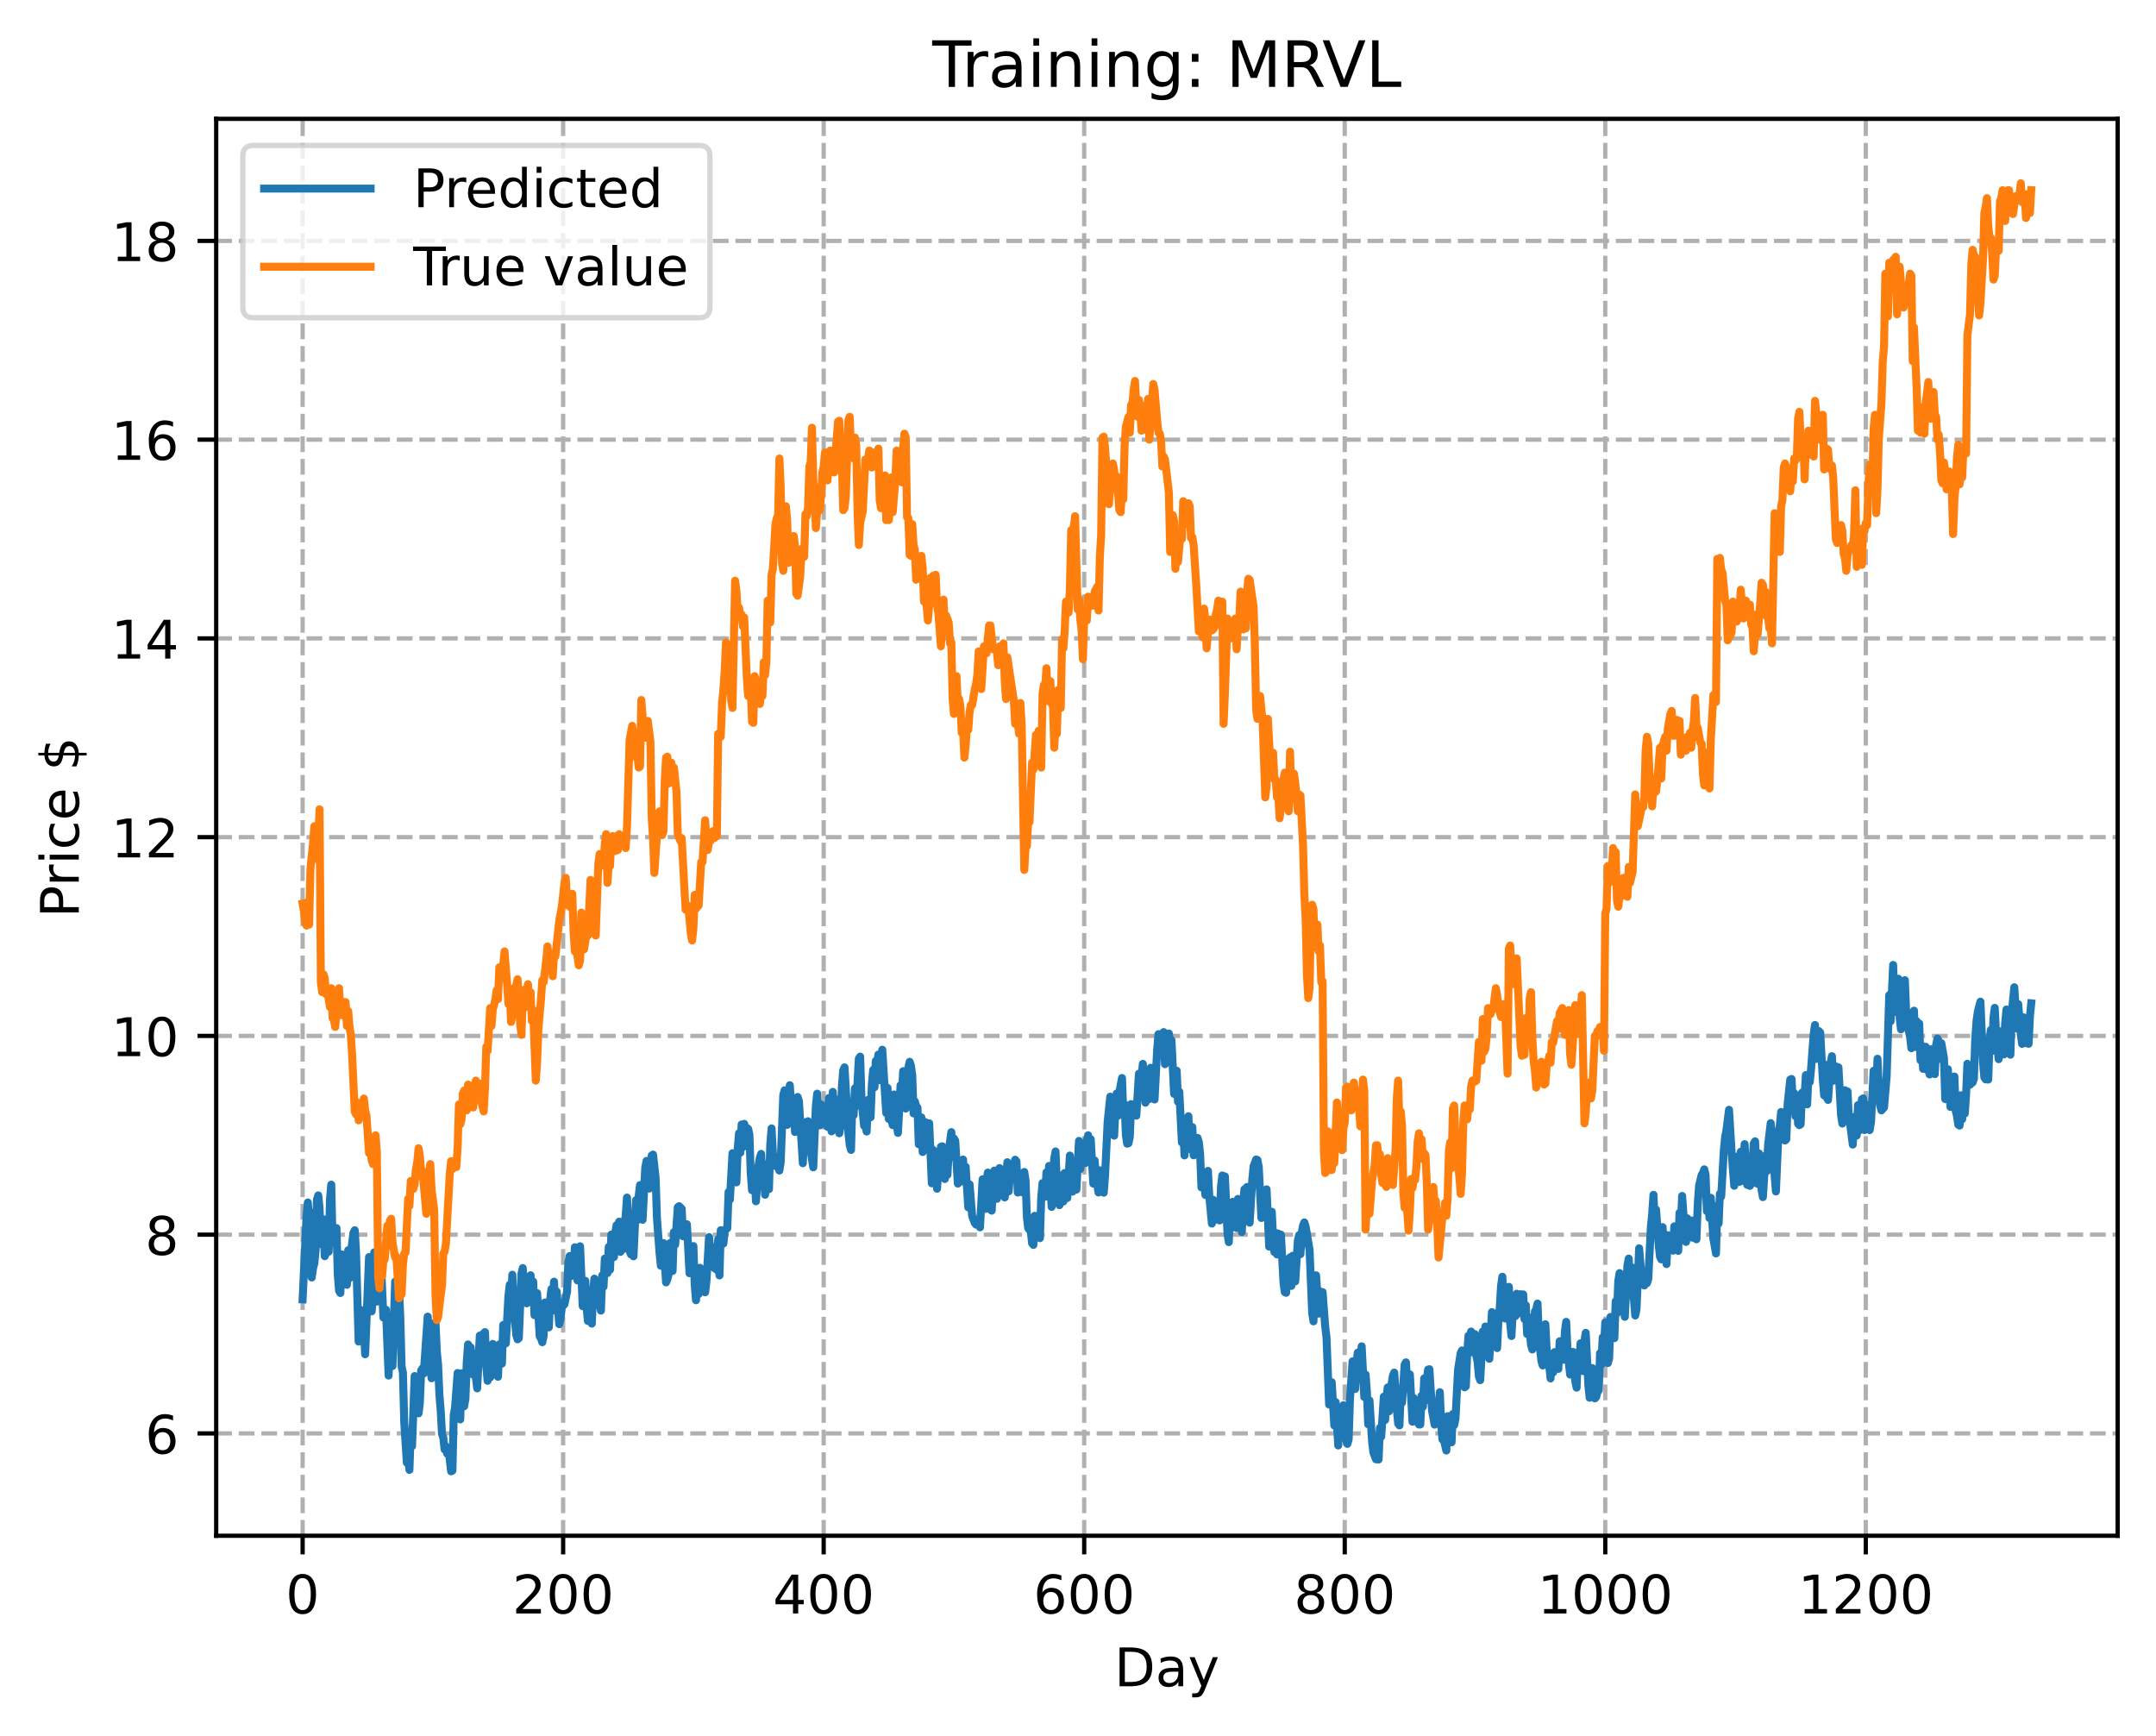<?xml version="1.0" encoding="utf-8" standalone="no"?>
<!DOCTYPE svg PUBLIC "-//W3C//DTD SVG 1.1//EN"
  "http://www.w3.org/Graphics/SVG/1.1/DTD/svg11.dtd">
<!-- Created with matplotlib (https://matplotlib.org/) -->
<svg height="325.986pt" version="1.1" viewBox="0 0 404.923 325.986" width="404.923pt" xmlns="http://www.w3.org/2000/svg" xmlns:xlink="http://www.w3.org/1999/xlink">
 <defs>
  <style type="text/css">
*{stroke-linecap:butt;stroke-linejoin:round;}
  </style>
 </defs>
 <g id="figure_1">
  <g id="patch_1">
   <path d="M 0 325.986 
L 404.923 325.986 
L 404.923 0 
L 0 0 
z
" style="fill:#ffffff;"/>
  </g>
  <g id="axes_1">
   <g id="patch_2">
    <path d="M 40.603 288.43 
L 397.723 288.43 
L 397.723 22.318 
L 40.603 22.318 
z
" style="fill:#ffffff;"/>
   </g>
   <g id="matplotlib.axis_1">
    <g id="xtick_1">
     <g id="line2d_1">
      <path clip-path="url(#p06529ba363)" d="M 56.836 288.43 
L 56.836 22.318 
" style="fill:none;stroke:#b0b0b0;stroke-dasharray:2.96,1.28;stroke-dashoffset:0;stroke-width:0.8;"/>
     </g>
     <g id="line2d_2">
      <defs>
       <path d="M 0 0 
L 0 3.5 
" id="md3ea88bc22" style="stroke:#000000;stroke-width:0.8;"/>
      </defs>
      <g>
       <use style="stroke:#000000;stroke-width:0.8;" x="56.836" xlink:href="#md3ea88bc22" y="288.43"/>
      </g>
     </g>
     <g id="text_1">
      <!-- 0 -->
      <defs>
       <path d="M 31.781 66.406 
Q 24.172 66.406 20.328 58.906 
Q 16.5 51.422 16.5 36.375 
Q 16.5 21.391 20.328 13.891 
Q 24.172 6.391 31.781 6.391 
Q 39.453 6.391 43.281 13.891 
Q 47.125 21.391 47.125 36.375 
Q 47.125 51.422 43.281 58.906 
Q 39.453 66.406 31.781 66.406 
z
M 31.781 74.219 
Q 44.047 74.219 50.516 64.516 
Q 56.984 54.828 56.984 36.375 
Q 56.984 17.969 50.516 8.266 
Q 44.047 -1.422 31.781 -1.422 
Q 19.531 -1.422 13.062 8.266 
Q 6.594 17.969 6.594 36.375 
Q 6.594 54.828 13.062 64.516 
Q 19.531 74.219 31.781 74.219 
z
" id="DejaVuSans-48"/>
      </defs>
      <g transform="translate(53.655 303.029)scale(0.1 -0.1)">
       <use xlink:href="#DejaVuSans-48"/>
      </g>
     </g>
    </g>
    <g id="xtick_2">
     <g id="line2d_3">
      <path clip-path="url(#p06529ba363)" d="M 105.766 288.43 
L 105.766 22.318 
" style="fill:none;stroke:#b0b0b0;stroke-dasharray:2.96,1.28;stroke-dashoffset:0;stroke-width:0.8;"/>
     </g>
     <g id="line2d_4">
      <g>
       <use style="stroke:#000000;stroke-width:0.8;" x="105.766" xlink:href="#md3ea88bc22" y="288.43"/>
      </g>
     </g>
     <g id="text_2">
      <!-- 200 -->
      <defs>
       <path d="M 19.188 8.297 
L 53.609 8.297 
L 53.609 0 
L 7.328 0 
L 7.328 8.297 
Q 12.938 14.109 22.625 23.891 
Q 32.328 33.688 34.812 36.531 
Q 39.547 41.844 41.422 45.531 
Q 43.312 49.219 43.312 52.781 
Q 43.312 58.594 39.234 62.25 
Q 35.156 65.922 28.609 65.922 
Q 23.969 65.922 18.812 64.312 
Q 13.672 62.703 7.812 59.422 
L 7.812 69.391 
Q 13.766 71.781 18.938 73 
Q 24.125 74.219 28.422 74.219 
Q 39.75 74.219 46.484 68.547 
Q 53.219 62.891 53.219 53.422 
Q 53.219 48.922 51.531 44.891 
Q 49.859 40.875 45.406 35.406 
Q 44.188 33.984 37.641 27.219 
Q 31.109 20.453 19.188 8.297 
z
" id="DejaVuSans-50"/>
      </defs>
      <g transform="translate(96.223 303.029)scale(0.1 -0.1)">
       <use xlink:href="#DejaVuSans-50"/>
       <use x="63.623" xlink:href="#DejaVuSans-48"/>
       <use x="127.246" xlink:href="#DejaVuSans-48"/>
      </g>
     </g>
    </g>
    <g id="xtick_3">
     <g id="line2d_5">
      <path clip-path="url(#p06529ba363)" d="M 154.697 288.43 
L 154.697 22.318 
" style="fill:none;stroke:#b0b0b0;stroke-dasharray:2.96,1.28;stroke-dashoffset:0;stroke-width:0.8;"/>
     </g>
     <g id="line2d_6">
      <g>
       <use style="stroke:#000000;stroke-width:0.8;" x="154.697" xlink:href="#md3ea88bc22" y="288.43"/>
      </g>
     </g>
     <g id="text_3">
      <!-- 400 -->
      <defs>
       <path d="M 37.797 64.312 
L 12.891 25.391 
L 37.797 25.391 
z
M 35.203 72.906 
L 47.609 72.906 
L 47.609 25.391 
L 58.016 25.391 
L 58.016 17.188 
L 47.609 17.188 
L 47.609 0 
L 37.797 0 
L 37.797 17.188 
L 4.891 17.188 
L 4.891 26.703 
z
" id="DejaVuSans-52"/>
      </defs>
      <g transform="translate(145.153 303.029)scale(0.1 -0.1)">
       <use xlink:href="#DejaVuSans-52"/>
       <use x="63.623" xlink:href="#DejaVuSans-48"/>
       <use x="127.246" xlink:href="#DejaVuSans-48"/>
      </g>
     </g>
    </g>
    <g id="xtick_4">
     <g id="line2d_7">
      <path clip-path="url(#p06529ba363)" d="M 203.628 288.43 
L 203.628 22.318 
" style="fill:none;stroke:#b0b0b0;stroke-dasharray:2.96,1.28;stroke-dashoffset:0;stroke-width:0.8;"/>
     </g>
     <g id="line2d_8">
      <g>
       <use style="stroke:#000000;stroke-width:0.8;" x="203.628" xlink:href="#md3ea88bc22" y="288.43"/>
      </g>
     </g>
     <g id="text_4">
      <!-- 600 -->
      <defs>
       <path d="M 33.016 40.375 
Q 26.375 40.375 22.484 35.828 
Q 18.609 31.297 18.609 23.391 
Q 18.609 15.531 22.484 10.953 
Q 26.375 6.391 33.016 6.391 
Q 39.656 6.391 43.531 10.953 
Q 47.406 15.531 47.406 23.391 
Q 47.406 31.297 43.531 35.828 
Q 39.656 40.375 33.016 40.375 
z
M 52.594 71.297 
L 52.594 62.312 
Q 48.875 64.062 45.094 64.984 
Q 41.312 65.922 37.594 65.922 
Q 27.828 65.922 22.672 59.328 
Q 17.531 52.734 16.797 39.406 
Q 19.672 43.656 24.016 45.922 
Q 28.375 48.188 33.594 48.188 
Q 44.578 48.188 50.953 41.516 
Q 57.328 34.859 57.328 23.391 
Q 57.328 12.156 50.688 5.359 
Q 44.047 -1.422 33.016 -1.422 
Q 20.359 -1.422 13.672 8.266 
Q 6.984 17.969 6.984 36.375 
Q 6.984 53.656 15.188 63.938 
Q 23.391 74.219 37.203 74.219 
Q 40.922 74.219 44.703 73.484 
Q 48.484 72.75 52.594 71.297 
z
" id="DejaVuSans-54"/>
      </defs>
      <g transform="translate(194.084 303.029)scale(0.1 -0.1)">
       <use xlink:href="#DejaVuSans-54"/>
       <use x="63.623" xlink:href="#DejaVuSans-48"/>
       <use x="127.246" xlink:href="#DejaVuSans-48"/>
      </g>
     </g>
    </g>
    <g id="xtick_5">
     <g id="line2d_9">
      <path clip-path="url(#p06529ba363)" d="M 252.558 288.43 
L 252.558 22.318 
" style="fill:none;stroke:#b0b0b0;stroke-dasharray:2.96,1.28;stroke-dashoffset:0;stroke-width:0.8;"/>
     </g>
     <g id="line2d_10">
      <g>
       <use style="stroke:#000000;stroke-width:0.8;" x="252.558" xlink:href="#md3ea88bc22" y="288.43"/>
      </g>
     </g>
     <g id="text_5">
      <!-- 800 -->
      <defs>
       <path d="M 31.781 34.625 
Q 24.75 34.625 20.719 30.859 
Q 16.703 27.094 16.703 20.516 
Q 16.703 13.922 20.719 10.156 
Q 24.75 6.391 31.781 6.391 
Q 38.812 6.391 42.859 10.172 
Q 46.922 13.969 46.922 20.516 
Q 46.922 27.094 42.891 30.859 
Q 38.875 34.625 31.781 34.625 
z
M 21.922 38.812 
Q 15.578 40.375 12.031 44.719 
Q 8.5 49.078 8.5 55.328 
Q 8.5 64.062 14.719 69.141 
Q 20.953 74.219 31.781 74.219 
Q 42.672 74.219 48.875 69.141 
Q 55.078 64.062 55.078 55.328 
Q 55.078 49.078 51.531 44.719 
Q 48 40.375 41.703 38.812 
Q 48.828 37.156 52.797 32.312 
Q 56.781 27.484 56.781 20.516 
Q 56.781 9.906 50.312 4.234 
Q 43.844 -1.422 31.781 -1.422 
Q 19.734 -1.422 13.25 4.234 
Q 6.781 9.906 6.781 20.516 
Q 6.781 27.484 10.781 32.312 
Q 14.797 37.156 21.922 38.812 
z
M 18.312 54.391 
Q 18.312 48.734 21.844 45.562 
Q 25.391 42.391 31.781 42.391 
Q 38.141 42.391 41.719 45.562 
Q 45.312 48.734 45.312 54.391 
Q 45.312 60.062 41.719 63.234 
Q 38.141 66.406 31.781 66.406 
Q 25.391 66.406 21.844 63.234 
Q 18.312 60.062 18.312 54.391 
z
" id="DejaVuSans-56"/>
      </defs>
      <g transform="translate(243.015 303.029)scale(0.1 -0.1)">
       <use xlink:href="#DejaVuSans-56"/>
       <use x="63.623" xlink:href="#DejaVuSans-48"/>
       <use x="127.246" xlink:href="#DejaVuSans-48"/>
      </g>
     </g>
    </g>
    <g id="xtick_6">
     <g id="line2d_11">
      <path clip-path="url(#p06529ba363)" d="M 301.489 288.43 
L 301.489 22.318 
" style="fill:none;stroke:#b0b0b0;stroke-dasharray:2.96,1.28;stroke-dashoffset:0;stroke-width:0.8;"/>
     </g>
     <g id="line2d_12">
      <g>
       <use style="stroke:#000000;stroke-width:0.8;" x="301.489" xlink:href="#md3ea88bc22" y="288.43"/>
      </g>
     </g>
     <g id="text_6">
      <!-- 1000 -->
      <defs>
       <path d="M 12.406 8.297 
L 28.516 8.297 
L 28.516 63.922 
L 10.984 60.406 
L 10.984 69.391 
L 28.422 72.906 
L 38.281 72.906 
L 38.281 8.297 
L 54.391 8.297 
L 54.391 0 
L 12.406 0 
z
" id="DejaVuSans-49"/>
      </defs>
      <g transform="translate(288.764 303.029)scale(0.1 -0.1)">
       <use xlink:href="#DejaVuSans-49"/>
       <use x="63.623" xlink:href="#DejaVuSans-48"/>
       <use x="127.246" xlink:href="#DejaVuSans-48"/>
       <use x="190.869" xlink:href="#DejaVuSans-48"/>
      </g>
     </g>
    </g>
    <g id="xtick_7">
     <g id="line2d_13">
      <path clip-path="url(#p06529ba363)" d="M 350.419 288.43 
L 350.419 22.318 
" style="fill:none;stroke:#b0b0b0;stroke-dasharray:2.96,1.28;stroke-dashoffset:0;stroke-width:0.8;"/>
     </g>
     <g id="line2d_14">
      <g>
       <use style="stroke:#000000;stroke-width:0.8;" x="350.419" xlink:href="#md3ea88bc22" y="288.43"/>
      </g>
     </g>
     <g id="text_7">
      <!-- 1200 -->
      <g transform="translate(337.694 303.029)scale(0.1 -0.1)">
       <use xlink:href="#DejaVuSans-49"/>
       <use x="63.623" xlink:href="#DejaVuSans-50"/>
       <use x="127.246" xlink:href="#DejaVuSans-48"/>
       <use x="190.869" xlink:href="#DejaVuSans-48"/>
      </g>
     </g>
    </g>
    <g id="text_8">
     <!-- Day -->
     <defs>
      <path d="M 19.672 64.797 
L 19.672 8.109 
L 31.594 8.109 
Q 46.688 8.109 53.688 14.938 
Q 60.688 21.781 60.688 36.531 
Q 60.688 51.172 53.688 57.984 
Q 46.688 64.797 31.594 64.797 
z
M 9.812 72.906 
L 30.078 72.906 
Q 51.266 72.906 61.172 64.094 
Q 71.094 55.281 71.094 36.531 
Q 71.094 17.672 61.125 8.828 
Q 51.172 0 30.078 0 
L 9.812 0 
z
" id="DejaVuSans-68"/>
      <path d="M 34.281 27.484 
Q 23.391 27.484 19.188 25 
Q 14.984 22.516 14.984 16.5 
Q 14.984 11.719 18.141 8.906 
Q 21.297 6.109 26.703 6.109 
Q 34.188 6.109 38.703 11.406 
Q 43.219 16.703 43.219 25.484 
L 43.219 27.484 
z
M 52.203 31.203 
L 52.203 0 
L 43.219 0 
L 43.219 8.297 
Q 40.141 3.328 35.547 0.953 
Q 30.953 -1.422 24.312 -1.422 
Q 15.922 -1.422 10.953 3.297 
Q 6 8.016 6 15.922 
Q 6 25.141 12.172 29.828 
Q 18.359 34.516 30.609 34.516 
L 43.219 34.516 
L 43.219 35.406 
Q 43.219 41.609 39.141 45 
Q 35.062 48.391 27.688 48.391 
Q 23 48.391 18.547 47.266 
Q 14.109 46.141 10.016 43.891 
L 10.016 52.203 
Q 14.938 54.109 19.578 55.047 
Q 24.219 56 28.609 56 
Q 40.484 56 46.344 49.844 
Q 52.203 43.703 52.203 31.203 
z
" id="DejaVuSans-97"/>
      <path d="M 32.172 -5.078 
Q 28.375 -14.844 24.75 -17.812 
Q 21.141 -20.797 15.094 -20.797 
L 7.906 -20.797 
L 7.906 -13.281 
L 13.188 -13.281 
Q 16.891 -13.281 18.938 -11.516 
Q 21 -9.766 23.484 -3.219 
L 25.094 0.875 
L 2.984 54.688 
L 12.5 54.688 
L 29.594 11.922 
L 46.688 54.688 
L 56.203 54.688 
z
" id="DejaVuSans-121"/>
     </defs>
     <g transform="translate(209.29 316.707)scale(0.1 -0.1)">
      <use xlink:href="#DejaVuSans-68"/>
      <use x="77.002" xlink:href="#DejaVuSans-97"/>
      <use x="138.281" xlink:href="#DejaVuSans-121"/>
     </g>
    </g>
   </g>
   <g id="matplotlib.axis_2">
    <g id="ytick_1">
     <g id="line2d_15">
      <path clip-path="url(#p06529ba363)" d="M 40.603 269.212 
L 397.723 269.212 
" style="fill:none;stroke:#b0b0b0;stroke-dasharray:2.96,1.28;stroke-dashoffset:0;stroke-width:0.8;"/>
     </g>
     <g id="line2d_16">
      <defs>
       <path d="M 0 0 
L -3.5 0 
" id="m9950d5e1da" style="stroke:#000000;stroke-width:0.8;"/>
      </defs>
      <g>
       <use style="stroke:#000000;stroke-width:0.8;" x="40.603" xlink:href="#m9950d5e1da" y="269.212"/>
      </g>
     </g>
     <g id="text_9">
      <!-- 6 -->
      <g transform="translate(27.241 273.011)scale(0.1 -0.1)">
       <use xlink:href="#DejaVuSans-54"/>
      </g>
     </g>
    </g>
    <g id="ytick_2">
     <g id="line2d_17">
      <path clip-path="url(#p06529ba363)" d="M 40.603 231.883 
L 397.723 231.883 
" style="fill:none;stroke:#b0b0b0;stroke-dasharray:2.96,1.28;stroke-dashoffset:0;stroke-width:0.8;"/>
     </g>
     <g id="line2d_18">
      <g>
       <use style="stroke:#000000;stroke-width:0.8;" x="40.603" xlink:href="#m9950d5e1da" y="231.883"/>
      </g>
     </g>
     <g id="text_10">
      <!-- 8 -->
      <g transform="translate(27.241 235.683)scale(0.1 -0.1)">
       <use xlink:href="#DejaVuSans-56"/>
      </g>
     </g>
    </g>
    <g id="ytick_3">
     <g id="line2d_19">
      <path clip-path="url(#p06529ba363)" d="M 40.603 194.555 
L 397.723 194.555 
" style="fill:none;stroke:#b0b0b0;stroke-dasharray:2.96,1.28;stroke-dashoffset:0;stroke-width:0.8;"/>
     </g>
     <g id="line2d_20">
      <g>
       <use style="stroke:#000000;stroke-width:0.8;" x="40.603" xlink:href="#m9950d5e1da" y="194.555"/>
      </g>
     </g>
     <g id="text_11">
      <!-- 10 -->
      <g transform="translate(20.878 198.354)scale(0.1 -0.1)">
       <use xlink:href="#DejaVuSans-49"/>
       <use x="63.623" xlink:href="#DejaVuSans-48"/>
      </g>
     </g>
    </g>
    <g id="ytick_4">
     <g id="line2d_21">
      <path clip-path="url(#p06529ba363)" d="M 40.603 157.226 
L 397.723 157.226 
" style="fill:none;stroke:#b0b0b0;stroke-dasharray:2.96,1.28;stroke-dashoffset:0;stroke-width:0.8;"/>
     </g>
     <g id="line2d_22">
      <g>
       <use style="stroke:#000000;stroke-width:0.8;" x="40.603" xlink:href="#m9950d5e1da" y="157.226"/>
      </g>
     </g>
     <g id="text_12">
      <!-- 12 -->
      <g transform="translate(20.878 161.025)scale(0.1 -0.1)">
       <use xlink:href="#DejaVuSans-49"/>
       <use x="63.623" xlink:href="#DejaVuSans-50"/>
      </g>
     </g>
    </g>
    <g id="ytick_5">
     <g id="line2d_23">
      <path clip-path="url(#p06529ba363)" d="M 40.603 119.897 
L 397.723 119.897 
" style="fill:none;stroke:#b0b0b0;stroke-dasharray:2.96,1.28;stroke-dashoffset:0;stroke-width:0.8;"/>
     </g>
     <g id="line2d_24">
      <g>
       <use style="stroke:#000000;stroke-width:0.8;" x="40.603" xlink:href="#m9950d5e1da" y="119.897"/>
      </g>
     </g>
     <g id="text_13">
      <!-- 14 -->
      <g transform="translate(20.878 123.696)scale(0.1 -0.1)">
       <use xlink:href="#DejaVuSans-49"/>
       <use x="63.623" xlink:href="#DejaVuSans-52"/>
      </g>
     </g>
    </g>
    <g id="ytick_6">
     <g id="line2d_25">
      <path clip-path="url(#p06529ba363)" d="M 40.603 82.568 
L 397.723 82.568 
" style="fill:none;stroke:#b0b0b0;stroke-dasharray:2.96,1.28;stroke-dashoffset:0;stroke-width:0.8;"/>
     </g>
     <g id="line2d_26">
      <g>
       <use style="stroke:#000000;stroke-width:0.8;" x="40.603" xlink:href="#m9950d5e1da" y="82.568"/>
      </g>
     </g>
     <g id="text_14">
      <!-- 16 -->
      <g transform="translate(20.878 86.367)scale(0.1 -0.1)">
       <use xlink:href="#DejaVuSans-49"/>
       <use x="63.623" xlink:href="#DejaVuSans-54"/>
      </g>
     </g>
    </g>
    <g id="ytick_7">
     <g id="line2d_27">
      <path clip-path="url(#p06529ba363)" d="M 40.603 45.239 
L 397.723 45.239 
" style="fill:none;stroke:#b0b0b0;stroke-dasharray:2.96,1.28;stroke-dashoffset:0;stroke-width:0.8;"/>
     </g>
     <g id="line2d_28">
      <g>
       <use style="stroke:#000000;stroke-width:0.8;" x="40.603" xlink:href="#m9950d5e1da" y="45.239"/>
      </g>
     </g>
     <g id="text_15">
      <!-- 18 -->
      <g transform="translate(20.878 49.039)scale(0.1 -0.1)">
       <use xlink:href="#DejaVuSans-49"/>
       <use x="63.623" xlink:href="#DejaVuSans-56"/>
      </g>
     </g>
    </g>
    <g id="text_16">
     <!-- Price $ -->
     <defs>
      <path d="M 19.672 64.797 
L 19.672 37.406 
L 32.078 37.406 
Q 38.969 37.406 42.719 40.969 
Q 46.484 44.531 46.484 51.125 
Q 46.484 57.672 42.719 61.234 
Q 38.969 64.797 32.078 64.797 
z
M 9.812 72.906 
L 32.078 72.906 
Q 44.344 72.906 50.609 67.359 
Q 56.891 61.812 56.891 51.125 
Q 56.891 40.328 50.609 34.812 
Q 44.344 29.297 32.078 29.297 
L 19.672 29.297 
L 19.672 0 
L 9.812 0 
z
" id="DejaVuSans-80"/>
      <path d="M 41.109 46.297 
Q 39.594 47.172 37.812 47.578 
Q 36.031 48 33.891 48 
Q 26.266 48 22.188 43.047 
Q 18.109 38.094 18.109 28.812 
L 18.109 0 
L 9.078 0 
L 9.078 54.688 
L 18.109 54.688 
L 18.109 46.188 
Q 20.953 51.172 25.484 53.578 
Q 30.031 56 36.531 56 
Q 37.453 56 38.578 55.875 
Q 39.703 55.766 41.062 55.516 
z
" id="DejaVuSans-114"/>
      <path d="M 9.422 54.688 
L 18.406 54.688 
L 18.406 0 
L 9.422 0 
z
M 9.422 75.984 
L 18.406 75.984 
L 18.406 64.594 
L 9.422 64.594 
z
" id="DejaVuSans-105"/>
      <path d="M 48.781 52.594 
L 48.781 44.188 
Q 44.969 46.297 41.141 47.344 
Q 37.312 48.391 33.406 48.391 
Q 24.656 48.391 19.812 42.844 
Q 14.984 37.312 14.984 27.297 
Q 14.984 17.281 19.812 11.734 
Q 24.656 6.203 33.406 6.203 
Q 37.312 6.203 41.141 7.25 
Q 44.969 8.297 48.781 10.406 
L 48.781 2.094 
Q 45.016 0.344 40.984 -0.531 
Q 36.969 -1.422 32.422 -1.422 
Q 20.062 -1.422 12.781 6.344 
Q 5.516 14.109 5.516 27.297 
Q 5.516 40.672 12.859 48.328 
Q 20.219 56 33.016 56 
Q 37.156 56 41.109 55.141 
Q 45.062 54.297 48.781 52.594 
z
" id="DejaVuSans-99"/>
      <path d="M 56.203 29.594 
L 56.203 25.203 
L 14.891 25.203 
Q 15.484 15.922 20.484 11.062 
Q 25.484 6.203 34.422 6.203 
Q 39.594 6.203 44.453 7.469 
Q 49.312 8.734 54.109 11.281 
L 54.109 2.781 
Q 49.266 0.734 44.188 -0.344 
Q 39.109 -1.422 33.891 -1.422 
Q 20.797 -1.422 13.156 6.188 
Q 5.516 13.812 5.516 26.812 
Q 5.516 40.234 12.766 48.109 
Q 20.016 56 32.328 56 
Q 43.359 56 49.781 48.891 
Q 56.203 41.797 56.203 29.594 
z
M 47.219 32.234 
Q 47.125 39.594 43.094 43.984 
Q 39.062 48.391 32.422 48.391 
Q 24.906 48.391 20.391 44.141 
Q 15.875 39.891 15.188 32.172 
z
" id="DejaVuSans-101"/>
      <path id="DejaVuSans-32"/>
      <path d="M 33.797 -14.703 
L 28.906 -14.703 
L 28.859 0 
Q 23.734 0.094 18.609 1.188 
Q 13.484 2.297 8.297 4.5 
L 8.297 13.281 
Q 13.281 10.156 18.375 8.562 
Q 23.484 6.984 28.906 6.938 
L 28.906 29.203 
Q 18.109 30.953 13.203 35.156 
Q 8.297 39.359 8.297 46.688 
Q 8.297 54.641 13.625 59.219 
Q 18.953 63.812 28.906 64.5 
L 28.906 75.984 
L 33.797 75.984 
L 33.797 64.656 
Q 38.328 64.453 42.578 63.688 
Q 46.828 62.938 50.875 61.625 
L 50.875 53.078 
Q 46.828 55.125 42.547 56.25 
Q 38.281 57.375 33.797 57.562 
L 33.797 36.719 
Q 44.875 35.016 50.094 30.609 
Q 55.328 26.219 55.328 18.609 
Q 55.328 10.359 49.781 5.594 
Q 44.234 0.828 33.797 0.094 
z
M 28.906 37.594 
L 28.906 57.625 
Q 23.25 56.984 20.266 54.391 
Q 17.281 51.812 17.281 47.516 
Q 17.281 43.312 20.031 40.969 
Q 22.797 38.625 28.906 37.594 
z
M 33.797 28.219 
L 33.797 7.078 
Q 39.984 7.906 43.141 10.594 
Q 46.297 13.281 46.297 17.672 
Q 46.297 21.969 43.281 24.5 
Q 40.281 27.047 33.797 28.219 
z
" id="DejaVuSans-36"/>
     </defs>
     <g transform="translate(14.798 172.342)rotate(-90)scale(0.1 -0.1)">
      <use xlink:href="#DejaVuSans-80"/>
      <use x="58.553" xlink:href="#DejaVuSans-114"/>
      <use x="99.666" xlink:href="#DejaVuSans-105"/>
      <use x="127.449" xlink:href="#DejaVuSans-99"/>
      <use x="182.43" xlink:href="#DejaVuSans-101"/>
      <use x="243.953" xlink:href="#DejaVuSans-32"/>
      <use x="275.74" xlink:href="#DejaVuSans-36"/>
     </g>
    </g>
   </g>
   <g id="line2d_29">
    <path clip-path="url(#p06529ba363)" d="M 56.836 244.038 
L 57.57 228.482 
L 57.814 225.848 
L 58.059 228.984 
L 58.304 227.701 
L 58.548 239.933 
L 58.793 238.205 
L 59.038 237.279 
L 59.282 234.792 
L 59.527 225.272 
L 59.772 224.509 
L 60.016 226.89 
L 60.261 233.655 
L 60.506 233.15 
L 60.75 228.991 
L 60.995 235.934 
L 61.24 235.301 
L 61.484 232.148 
L 61.729 235.092 
L 61.974 225.271 
L 62.218 222.495 
L 62.463 233.393 
L 62.708 231.957 
L 62.952 233.315 
L 63.197 230.656 
L 63.441 239.464 
L 63.686 242.421 
L 63.931 242.845 
L 64.175 235.588 
L 64.42 238.8 
L 64.665 236.258 
L 64.909 235.959 
L 65.154 241.307 
L 65.399 234.805 
L 65.643 240.073 
L 65.888 235.455 
L 66.377 231.564 
L 66.622 231.059 
L 66.867 235.159 
L 67.356 251.965 
L 67.601 245.932 
L 68.09 248.632 
L 68.335 248.662 
L 68.579 254.351 
L 69.313 236.092 
L 69.802 246.286 
L 70.047 243.714 
L 70.292 235.208 
L 70.781 244.453 
L 71.026 239.514 
L 71.27 241.129 
L 71.515 236.288 
L 72.004 247.437 
L 72.249 246.888 
L 72.494 245.988 
L 72.983 258.351 
L 73.228 252.138 
L 73.472 255.219 
L 73.717 256.562 
L 74.206 240.717 
L 74.696 242.107 
L 74.94 241.998 
L 75.185 247.53 
L 75.429 256.649 
L 75.674 257.788 
L 75.919 267.062 
L 76.408 274.717 
L 76.653 273.76 
L 76.897 276.063 
L 77.142 268.79 
L 77.387 271.608 
L 77.876 258.441 
L 78.121 259.719 
L 78.365 263.498 
L 78.61 265.444 
L 78.855 263.498 
L 79.099 257.395 
L 79.344 256.998 
L 79.589 257.944 
L 80.323 247.274 
L 80.567 250.426 
L 80.812 256.705 
L 81.056 258.859 
L 81.301 250.347 
L 81.546 250.879 
L 81.79 248.309 
L 82.035 253.807 
L 82.28 256.27 
L 82.524 261.962 
L 82.769 264.915 
L 83.014 269.305 
L 83.258 270.032 
L 83.503 272.227 
L 83.748 271.663 
L 83.992 273.021 
L 84.237 272.214 
L 84.726 276.334 
L 84.971 276.2 
L 85.216 265.748 
L 85.46 264.393 
L 85.95 257.87 
L 86.194 261.191 
L 86.439 266.582 
L 86.684 257.926 
L 87.173 264.112 
L 87.417 262.69 
L 87.662 255.839 
L 87.907 252.5 
L 88.151 256.84 
L 88.396 253.054 
L 88.885 258.191 
L 89.13 254.339 
L 89.375 258.686 
L 89.619 260.754 
L 90.109 250.841 
L 90.353 255.656 
L 90.598 252.126 
L 90.843 250.42 
L 91.087 250.189 
L 91.332 256.611 
L 91.577 259.335 
L 91.821 256.175 
L 92.066 258.698 
L 92.311 257.608 
L 92.555 252.409 
L 93.044 257.322 
L 93.534 258.579 
L 93.778 252.496 
L 94.023 255.18 
L 94.268 256.106 
L 94.512 248.846 
L 95.002 252.305 
L 95.491 243.368 
L 95.736 241.267 
L 95.98 244.255 
L 96.225 239.407 
L 96.47 245.274 
L 96.959 250.718 
L 97.204 251.544 
L 97.448 251.314 
L 97.938 239.207 
L 98.182 238.159 
L 98.427 243.671 
L 98.672 241.092 
L 98.916 244.777 
L 99.161 242.657 
L 99.405 244.392 
L 99.65 239.509 
L 99.895 244.63 
L 100.139 240.704 
L 100.384 247.003 
L 100.629 244.164 
L 100.873 242.874 
L 101.363 251.011 
L 101.607 251.343 
L 101.852 252.086 
L 102.097 250.931 
L 102.341 244.633 
L 102.586 247.701 
L 102.831 248.305 
L 103.075 249.302 
L 103.32 244.117 
L 103.565 242.104 
L 103.809 243.995 
L 104.054 240.716 
L 104.299 246.162 
L 104.543 242.562 
L 105.032 248.699 
L 105.277 247.645 
L 105.522 245.448 
L 106.011 244.957 
L 106.5 242.6 
L 106.745 237.133 
L 106.99 235.896 
L 107.234 239.684 
L 107.479 237.514 
L 107.724 239.471 
L 107.968 234.249 
L 108.213 235.068 
L 108.458 240.481 
L 108.702 235.384 
L 108.947 234.064 
L 109.436 245.323 
L 109.926 240.55 
L 110.17 245.549 
L 110.415 248.099 
L 110.66 242.893 
L 111.149 248.594 
L 111.393 242.663 
L 111.638 240.149 
L 111.883 244.052 
L 112.127 240.575 
L 112.372 243.791 
L 112.617 244.635 
L 112.861 246.15 
L 113.106 239.537 
L 113.351 241.668 
L 113.595 236.374 
L 114.085 239.105 
L 114.329 234.199 
L 114.574 238.469 
L 114.819 231.866 
L 115.063 235.619 
L 115.308 236.082 
L 115.553 231.552 
L 115.797 230.104 
L 116.042 233.685 
L 116.287 229.446 
L 116.531 235.117 
L 116.776 229.677 
L 117.02 234.61 
L 117.265 230.127 
L 117.51 228.315 
L 117.754 224.921 
L 118.244 234.941 
L 118.488 235.59 
L 118.733 235.317 
L 118.978 235.954 
L 119.467 225.401 
L 119.712 229.137 
L 119.956 224.604 
L 120.201 222.577 
L 120.69 229.087 
L 121.18 219.344 
L 121.424 218.041 
L 121.669 223.059 
L 121.914 223.237 
L 122.158 218.643 
L 122.403 217.017 
L 122.648 216.842 
L 123.137 221.236 
L 123.381 228.719 
L 123.871 235.35 
L 124.115 237.727 
L 124.36 237.751 
L 124.605 233.465 
L 125.094 240.847 
L 125.339 240.264 
L 125.583 239.278 
L 125.828 233.48 
L 126.073 237.702 
L 126.317 238.711 
L 126.562 231.421 
L 126.807 233.757 
L 127.296 226.735 
L 127.541 226.532 
L 128.03 227.027 
L 128.275 232.191 
L 128.519 231.003 
L 128.764 230.96 
L 129.008 229.933 
L 129.498 239.127 
L 129.987 235.009 
L 130.232 234.028 
L 130.476 241.402 
L 130.721 244.203 
L 130.966 238.893 
L 131.21 243.04 
L 131.455 238.113 
L 131.7 241.802 
L 132.189 242.211 
L 132.434 242.704 
L 132.678 240.617 
L 133.168 232.349 
L 133.657 237.674 
L 133.902 237.622 
L 134.146 238.155 
L 134.391 234.201 
L 134.636 238.513 
L 134.88 232.754 
L 135.125 239.542 
L 135.369 231.049 
L 135.859 233.568 
L 136.103 231.295 
L 136.348 230.787 
L 136.593 230.68 
L 136.837 223.876 
L 137.082 225.298 
L 137.571 216.591 
L 137.816 216.835 
L 138.061 220.236 
L 138.305 222.067 
L 138.55 215.744 
L 138.795 212.832 
L 139.039 216.5 
L 139.284 211.199 
L 139.529 215.428 
L 139.773 211.075 
L 140.018 214.261 
L 140.263 211.815 
L 140.507 212.015 
L 140.752 213.142 
L 140.996 220.338 
L 141.241 223.539 
L 141.486 220.344 
L 141.73 219.577 
L 141.975 225.614 
L 142.464 218.891 
L 142.709 217.4 
L 142.954 216.715 
L 143.198 222.794 
L 143.443 218.596 
L 143.688 224.395 
L 143.932 218.912 
L 144.177 222.271 
L 144.422 223.354 
L 144.666 214.985 
L 144.911 211.93 
L 145.156 216.602 
L 145.645 218.984 
L 145.89 219.012 
L 146.134 219.229 
L 146.379 219.841 
L 146.624 218.219 
L 147.113 205.645 
L 147.357 204.77 
L 147.602 209.717 
L 147.847 211.271 
L 148.336 203.821 
L 148.825 210.963 
L 149.07 207.167 
L 149.315 212.607 
L 149.804 206.022 
L 150.049 206.807 
L 150.783 218.474 
L 151.027 213.16 
L 151.272 210.756 
L 151.517 215.481 
L 151.761 210.581 
L 152.006 214.535 
L 152.74 219.241 
L 153.229 207.758 
L 153.474 205.406 
L 153.718 210.002 
L 153.963 211.353 
L 154.208 207.428 
L 154.452 210.753 
L 154.697 210.959 
L 154.942 210.964 
L 155.431 211.628 
L 155.676 206.231 
L 155.92 210.874 
L 156.165 212.487 
L 156.41 205.068 
L 156.654 209.625 
L 156.899 206.449 
L 157.144 211.226 
L 157.633 212.839 
L 157.878 211.425 
L 158.122 203.921 
L 158.367 201.015 
L 158.612 200.46 
L 159.345 212.81 
L 159.59 215.059 
L 159.835 215.97 
L 160.079 206.981 
L 160.324 209.423 
L 160.569 204.401 
L 160.813 207.717 
L 161.303 198.798 
L 161.547 198.448 
L 161.792 206.309 
L 162.281 211.425 
L 162.526 211.405 
L 162.771 212.516 
L 163.015 206.58 
L 163.505 209.839 
L 163.749 203.637 
L 163.994 200.932 
L 164.239 204.198 
L 164.483 199.259 
L 164.728 199.819 
L 164.972 198.054 
L 165.217 202.885 
L 165.706 197.155 
L 166.44 209.036 
L 166.685 204.327 
L 166.93 210.151 
L 167.174 206.767 
L 167.419 210.229 
L 167.664 211.318 
L 167.908 205.556 
L 168.398 210.97 
L 168.642 212.769 
L 169.132 203.844 
L 169.376 205.846 
L 169.621 201.184 
L 169.866 205.859 
L 170.11 208.197 
L 170.355 202.847 
L 170.6 200.513 
L 170.844 199.422 
L 171.089 200.176 
L 171.333 202 
L 171.578 209.116 
L 171.823 206.864 
L 172.067 207.735 
L 172.312 208.028 
L 172.557 214.912 
L 172.801 209.856 
L 173.046 209.858 
L 173.291 216.364 
L 173.78 210.738 
L 174.025 215.867 
L 174.269 212.283 
L 174.514 210.965 
L 175.003 222.246 
L 175.248 215.968 
L 175.493 220.447 
L 175.737 217.468 
L 175.982 223.253 
L 176.227 219.869 
L 176.471 218.163 
L 176.716 215.38 
L 176.96 215.29 
L 177.205 221.064 
L 177.45 221.434 
L 177.694 216.679 
L 177.939 220.646 
L 178.184 216.184 
L 178.673 212.624 
L 178.918 217.262 
L 179.162 213.826 
L 179.407 214.265 
L 179.896 222.3 
L 180.141 219.384 
L 180.386 221.926 
L 180.63 218.479 
L 180.875 217.776 
L 181.12 221.958 
L 181.364 219.143 
L 181.854 226.759 
L 182.098 222.442 
L 182.588 228.408 
L 183.077 229.696 
L 183.321 230 
L 183.566 229.01 
L 184.055 230.505 
L 184.545 221.481 
L 184.789 226.783 
L 185.034 227.059 
L 185.279 222.057 
L 185.523 220.229 
L 186.013 227.164 
L 186.257 227.375 
L 186.502 222.41 
L 186.747 219.851 
L 186.991 223.784 
L 187.236 225.156 
L 187.481 221.3 
L 187.725 219.379 
L 187.97 224.265 
L 188.215 220.475 
L 188.704 224.89 
L 189.193 218.28 
L 189.438 223.759 
L 189.682 220.43 
L 189.927 218.929 
L 190.416 218.666 
L 190.661 217.813 
L 190.906 218.135 
L 191.15 223.976 
L 191.395 220.971 
L 191.64 221.72 
L 191.884 223.905 
L 192.129 220.446 
L 192.374 220.108 
L 192.618 221.772 
L 192.863 228.647 
L 193.108 230.65 
L 193.597 231.316 
L 193.842 233.509 
L 194.086 233.81 
L 194.331 228.342 
L 194.82 232.084 
L 195.309 232.539 
L 195.554 224.937 
L 195.799 222.204 
L 196.288 224.764 
L 196.533 220.191 
L 196.777 224.514 
L 197.022 218.977 
L 197.511 226.663 
L 198.001 217.545 
L 198.245 216.261 
L 198.49 222.487 
L 198.735 220.613 
L 198.979 226.342 
L 199.224 222.146 
L 199.469 220.837 
L 199.713 225.668 
L 199.958 220.303 
L 200.203 224.444 
L 200.447 224.998 
L 200.936 217.027 
L 201.426 223.808 
L 201.67 218.675 
L 202.16 223.43 
L 202.649 214.277 
L 202.894 219.562 
L 203.138 216.432 
L 203.628 214.742 
L 203.872 218.433 
L 204.117 214.301 
L 204.362 213.225 
L 204.606 217.693 
L 204.851 213.961 
L 205.34 222.303 
L 205.585 217.95 
L 205.83 221.1 
L 206.319 223.965 
L 206.563 219.8 
L 206.808 222.267 
L 207.053 222.486 
L 207.297 224.01 
L 207.542 220.825 
L 208.031 210.67 
L 208.521 205.969 
L 208.765 210.212 
L 209.01 211.323 
L 209.255 213.295 
L 209.499 207.693 
L 209.744 205.36 
L 209.989 209.536 
L 210.233 205.145 
L 210.723 202.467 
L 210.967 209.084 
L 211.212 207.387 
L 211.457 213.223 
L 211.701 214.796 
L 211.946 214.713 
L 212.191 213.52 
L 212.435 207.362 
L 212.924 208.775 
L 213.169 207.985 
L 213.414 209.541 
L 213.903 201.652 
L 214.148 204.84 
L 214.637 199.806 
L 215.126 207.104 
L 215.371 202.118 
L 215.616 205.351 
L 215.86 206.41 
L 216.105 200.542 
L 216.35 204.479 
L 216.839 206.497 
L 217.328 197.151 
L 217.573 194.228 
L 217.818 196.308 
L 218.062 195.621 
L 218.307 194.203 
L 218.551 193.839 
L 218.796 199.87 
L 219.041 196.528 
L 219.53 194.111 
L 219.775 195.694 
L 220.019 195.358 
L 220.509 205.451 
L 220.753 202.184 
L 220.998 201.09 
L 221.243 206.92 
L 221.487 205.033 
L 221.977 214.583 
L 222.221 211.812 
L 222.466 217 
L 222.711 212.069 
L 222.955 210.119 
L 223.2 209.64 
L 223.445 215.793 
L 223.689 212.772 
L 223.934 211.677 
L 224.179 216.984 
L 224.423 214.558 
L 224.668 213.895 
L 224.912 213.713 
L 225.157 214.524 
L 225.402 216.841 
L 225.646 223.014 
L 225.891 221.023 
L 226.136 220.378 
L 226.38 224.432 
L 226.625 220.37 
L 226.87 219.909 
L 227.114 224.601 
L 227.604 229.802 
L 227.848 225.345 
L 228.338 229.072 
L 228.582 228.833 
L 228.827 228.831 
L 229.072 229.22 
L 229.316 222.861 
L 229.561 220.77 
L 229.806 224.874 
L 230.05 220.932 
L 230.539 231.711 
L 230.784 233.286 
L 231.029 227.87 
L 231.273 230.615 
L 231.518 225.725 
L 231.763 229.364 
L 232.252 230.642 
L 232.497 225.177 
L 232.986 230.488 
L 233.231 231.387 
L 233.475 226.024 
L 233.72 223.356 
L 233.965 226.641 
L 234.209 222.93 
L 234.454 227.902 
L 234.699 229.643 
L 235.188 221.642 
L 235.433 219.063 
L 235.922 217.768 
L 236.167 217.869 
L 236.411 219.172 
L 236.9 228.75 
L 237.145 225.531 
L 237.634 223.74 
L 237.879 223.374 
L 238.368 234.138 
L 238.858 227.579 
L 239.102 232.578 
L 239.347 235.141 
L 239.592 231.564 
L 239.836 235.598 
L 240.081 231.687 
L 240.326 235.164 
L 240.57 231.884 
L 241.06 240.937 
L 241.304 242.688 
L 241.549 242.804 
L 241.794 236.571 
L 242.038 240.38 
L 242.283 236.156 
L 242.527 241.514 
L 242.772 235.852 
L 243.261 240.671 
L 243.751 233.003 
L 243.995 231.965 
L 244.24 235.542 
L 244.485 231.54 
L 244.729 230.144 
L 244.974 229.588 
L 245.219 230.377 
L 245.953 234.72 
L 246.442 246.571 
L 246.687 248.168 
L 246.931 242.252 
L 247.176 239.519 
L 247.665 246.714 
L 247.91 242.527 
L 248.155 245.951 
L 248.399 242.677 
L 248.888 249.149 
L 249.133 251.164 
L 249.622 263.776 
L 249.867 260.591 
L 250.112 259.601 
L 250.601 267.728 
L 250.846 263.327 
L 251.335 271.48 
L 251.58 264.657 
L 251.824 268.045 
L 252.069 268.35 
L 252.314 263.913 
L 252.803 270.33 
L 253.048 271.18 
L 253.292 270.356 
L 253.537 262.776 
L 254.026 255.678 
L 254.515 260.86 
L 254.76 256.084 
L 255.005 254.041 
L 255.249 258.911 
L 255.739 252.858 
L 256.228 262.376 
L 256.473 258.153 
L 256.717 261.359 
L 256.962 267.491 
L 257.207 263.025 
L 257.696 270.761 
L 257.941 272.801 
L 258.43 274.078 
L 258.919 274.11 
L 259.164 268.182 
L 259.409 269.836 
L 259.898 262.309 
L 260.143 266.691 
L 260.387 262.716 
L 260.632 260.577 
L 260.876 265.061 
L 261.121 261.384 
L 261.61 258.345 
L 261.855 257.788 
L 262.344 264.747 
L 262.589 267.349 
L 262.834 267.709 
L 263.078 261.561 
L 263.323 263.427 
L 263.812 256.29 
L 264.057 255.871 
L 264.302 260.431 
L 264.546 258.553 
L 264.791 258.13 
L 265.28 267.012 
L 265.525 262.582 
L 265.77 266.952 
L 266.014 263.199 
L 266.503 267.544 
L 266.748 267.536 
L 266.993 262.139 
L 267.237 264.223 
L 267.482 258.882 
L 267.727 263.027 
L 267.971 259.145 
L 268.216 257.218 
L 268.461 257.156 
L 268.95 264.901 
L 269.439 267.569 
L 269.684 263.485 
L 269.929 266.866 
L 270.418 261.473 
L 270.663 267.444 
L 270.907 270.345 
L 271.152 270.328 
L 271.641 272.429 
L 271.886 265.975 
L 272.131 267.859 
L 272.375 270.771 
L 272.62 270.884 
L 272.864 265.573 
L 273.109 267.663 
L 273.354 266.487 
L 273.843 257.215 
L 274.332 254.143 
L 274.577 253.627 
L 274.822 258.88 
L 275.066 260.56 
L 275.311 260.359 
L 275.556 254.162 
L 275.8 250.862 
L 276.045 254.061 
L 276.29 250.08 
L 276.534 253.7 
L 276.779 253.784 
L 277.024 250.579 
L 277.268 254.656 
L 277.513 255.777 
L 277.758 258.52 
L 278.002 259.208 
L 278.491 250.055 
L 278.736 253.788 
L 278.981 249.131 
L 279.47 254.274 
L 279.715 255.205 
L 280.204 246.432 
L 280.693 251.226 
L 280.938 251.464 
L 281.183 253.187 
L 281.427 247.633 
L 281.672 245.629 
L 281.917 241.505 
L 282.161 239.788 
L 282.406 245.158 
L 282.651 247.637 
L 282.895 244.072 
L 283.14 242.276 
L 283.385 241.683 
L 283.629 248.48 
L 283.874 250.927 
L 284.118 246.21 
L 284.363 243.79 
L 284.608 247.188 
L 284.852 242.977 
L 285.097 246.735 
L 285.342 243.668 
L 285.586 243.068 
L 285.831 243.179 
L 286.076 243.1 
L 286.32 247.751 
L 286.565 245.146 
L 286.81 250.547 
L 287.054 247.388 
L 287.544 252.589 
L 287.788 253.442 
L 288.278 246.304 
L 288.522 245.926 
L 288.767 244.827 
L 289.012 251.247 
L 289.501 255.658 
L 289.746 256.448 
L 290.235 248.711 
L 290.479 253.456 
L 290.969 256.562 
L 291.213 258.887 
L 291.458 254.972 
L 291.703 257.755 
L 291.947 253.947 
L 292.192 255.817 
L 292.681 257.1 
L 292.926 251.908 
L 293.171 254.88 
L 293.415 254.966 
L 293.66 255.381 
L 293.905 250.066 
L 294.149 248.264 
L 294.394 253.543 
L 294.883 258.162 
L 295.128 255.257 
L 295.373 253.898 
L 295.862 259.442 
L 296.106 260.62 
L 296.351 253.969 
L 296.596 256.539 
L 296.84 252.295 
L 297.085 255.842 
L 297.33 257.51 
L 297.574 251.865 
L 297.819 250.325 
L 298.308 260.075 
L 298.553 262.513 
L 298.798 262.168 
L 299.042 256.935 
L 299.532 262.633 
L 299.776 262.385 
L 300.021 261.463 
L 300.266 261.092 
L 300.51 254.135 
L 300.755 256.293 
L 301 251.189 
L 301.244 253.053 
L 301.489 248.355 
L 301.734 254.865 
L 301.978 256.001 
L 302.223 255.075 
L 302.467 247.348 
L 302.712 249.877 
L 302.957 250.297 
L 303.201 251.325 
L 303.446 244.408 
L 303.691 246.656 
L 303.935 240.517 
L 304.18 239.104 
L 304.425 243.004 
L 304.669 244.939 
L 304.914 244.786 
L 305.159 247.323 
L 305.648 237.713 
L 305.893 236.38 
L 306.137 241.281 
L 306.382 237.964 
L 306.627 242.313 
L 306.871 243.973 
L 307.116 247.074 
L 307.361 245.866 
L 307.85 234.451 
L 308.339 240.316 
L 308.828 241.429 
L 309.073 240.838 
L 309.318 240.99 
L 309.562 240.281 
L 310.052 230.447 
L 310.296 228.024 
L 310.541 224.401 
L 310.786 229.99 
L 311.03 227.183 
L 311.52 233.683 
L 311.764 236.019 
L 312.009 236.524 
L 312.254 230.468 
L 312.498 233.778 
L 312.743 235.026 
L 312.988 237.41 
L 313.232 231.98 
L 313.477 233.396 
L 314.211 234.891 
L 314.455 230.326 
L 314.7 233.003 
L 314.945 233.338 
L 315.189 234.932 
L 315.434 227.789 
L 315.679 230.568 
L 315.923 224.618 
L 316.168 227.964 
L 316.413 229.761 
L 316.657 233.251 
L 316.902 228.825 
L 317.147 232.235 
L 317.391 229.333 
L 317.636 232.405 
L 317.881 229.242 
L 318.125 232.505 
L 318.37 231.618 
L 318.615 232.754 
L 318.859 226.181 
L 319.104 222.686 
L 319.593 220.671 
L 319.838 220.321 
L 320.082 219.619 
L 320.327 220.646 
L 320.572 227.47 
L 320.816 224.829 
L 321.061 228.771 
L 321.306 224.964 
L 321.795 232.641 
L 322.284 235.415 
L 322.529 226.479 
L 322.774 229.777 
L 323.018 224.208 
L 323.263 224.713 
L 323.752 216.132 
L 323.997 213.56 
L 324.242 212.321 
L 324.731 208.434 
L 325.22 216.428 
L 325.71 222.706 
L 325.954 217.368 
L 326.199 221.541 
L 326.443 217.157 
L 326.688 221.964 
L 326.933 216.309 
L 327.177 221.797 
L 327.667 214.881 
L 327.911 220.026 
L 328.156 222.539 
L 328.401 218.285 
L 328.645 222.72 
L 328.89 222.376 
L 329.379 214.771 
L 329.624 214.356 
L 329.869 219.654 
L 330.113 222.343 
L 330.358 216.63 
L 330.847 223.427 
L 331.092 224.838 
L 331.581 217.029 
L 331.826 219.976 
L 332.07 215.029 
L 332.56 210.938 
L 332.804 214.863 
L 333.049 214.119 
L 333.294 220.777 
L 333.538 223.771 
L 334.028 212.585 
L 334.272 211.347 
L 334.517 208.84 
L 334.762 213.205 
L 335.006 212.674 
L 335.251 214.202 
L 335.496 213.956 
L 335.74 207.306 
L 336.23 202.762 
L 336.474 202.645 
L 336.719 207.319 
L 336.964 205.3 
L 337.208 209.653 
L 337.453 206.131 
L 337.698 211.06 
L 337.942 211.318 
L 338.187 211.135 
L 338.431 205.241 
L 338.676 206.168 
L 338.921 205.913 
L 339.165 201.914 
L 339.41 207.413 
L 339.655 201.813 
L 339.899 203.216 
L 340.144 200.696 
L 340.633 194.219 
L 340.878 192.504 
L 341.123 198.881 
L 341.367 195.2 
L 341.612 193.658 
L 341.857 193.934 
L 342.346 202.66 
L 342.591 205.728 
L 342.835 199.982 
L 343.08 206.096 
L 343.325 206.583 
L 343.814 199.736 
L 344.058 198.367 
L 344.303 202.986 
L 344.548 200.162 
L 344.792 200.479 
L 345.037 200.382 
L 345.282 200.464 
L 345.771 209.423 
L 346.016 211.02 
L 346.505 204.756 
L 346.75 205.125 
L 346.994 204.989 
L 347.239 210.179 
L 347.484 211.161 
L 347.973 214.968 
L 348.218 209.767 
L 348.462 212.107 
L 348.707 213.279 
L 348.952 207.552 
L 349.196 212.319 
L 349.686 206.454 
L 349.93 206.292 
L 350.175 212.236 
L 350.419 207.451 
L 350.664 211.063 
L 350.909 207.984 
L 351.153 212.243 
L 351.398 210.707 
L 351.887 201.119 
L 352.132 203.742 
L 352.377 204.596 
L 352.621 198.848 
L 352.866 204.915 
L 353.111 207.593 
L 353.355 208.545 
L 353.845 207.991 
L 354.334 202.18 
L 354.823 186.894 
L 355.068 191.828 
L 355.557 181.225 
L 355.802 188.377 
L 356.046 185.381 
L 356.291 190.155 
L 356.536 183.822 
L 356.78 191.089 
L 357.025 193.312 
L 357.27 188.375 
L 357.759 184.096 
L 358.004 190.071 
L 358.248 192.434 
L 358.738 194.752 
L 358.982 196.861 
L 359.472 189.821 
L 359.716 196.621 
L 359.961 191.785 
L 360.206 192.972 
L 360.45 192.229 
L 360.695 199.141 
L 360.94 196.371 
L 361.184 200.738 
L 361.429 197.046 
L 361.674 196.6 
L 361.918 200.953 
L 362.163 200.769 
L 362.407 201.797 
L 362.652 197.071 
L 362.897 197.34 
L 363.141 201.358 
L 363.386 201.729 
L 363.631 196.22 
L 363.875 195.057 
L 364.12 195.529 
L 364.365 198.866 
L 364.609 195.931 
L 365.099 198.722 
L 365.343 206.43 
L 365.833 200.803 
L 366.322 207.898 
L 366.567 204.843 
L 367.056 202.182 
L 367.301 208.583 
L 367.545 209.59 
L 367.79 211.247 
L 368.034 211.402 
L 368.279 205.71 
L 368.524 210.206 
L 368.768 206.821 
L 369.013 209.139 
L 369.258 205.467 
L 369.502 199.79 
L 369.992 203.733 
L 370.236 202.534 
L 370.481 203.315 
L 370.726 202.577 
L 370.97 195.194 
L 371.215 191.773 
L 371.46 189.991 
L 371.949 188.129 
L 372.438 199.598 
L 372.683 202.345 
L 372.928 202.726 
L 373.172 202.523 
L 373.417 202.759 
L 373.662 195.483 
L 373.906 193.423 
L 374.151 197.373 
L 374.395 191.234 
L 374.64 189.29 
L 374.885 194.171 
L 375.374 198.926 
L 375.619 193.689 
L 375.863 197.088 
L 376.108 196.274 
L 376.353 198.039 
L 376.597 192.139 
L 376.842 189.601 
L 377.087 194.355 
L 377.576 198.088 
L 377.821 190.338 
L 378.31 185.417 
L 378.799 193.166 
L 379.044 188.588 
L 379.533 194.32 
L 379.778 196.051 
L 380.022 191.066 
L 380.267 194.847 
L 380.512 195.924 
L 380.756 191.854 
L 381.001 196.041 
L 381.246 190.891 
L 381.49 188.443 
L 381.49 188.443 
" style="fill:none;stroke:#1f77b4;stroke-linecap:square;stroke-width:1.5;"/>
   </g>
   <g id="line2d_30">
    <path clip-path="url(#p06529ba363)" d="M 56.836 169.731 
L 57.081 171.037 
L 57.325 173.277 
L 57.57 173.837 
L 57.814 169.358 
L 58.059 173.65 
L 58.304 163.198 
L 58.793 158.346 
L 59.038 155.173 
L 59.282 157.412 
L 59.527 161.332 
L 59.772 158.346 
L 60.016 152 
L 60.261 184.476 
L 60.506 186.342 
L 60.75 182.983 
L 60.995 183.729 
L 61.24 186.716 
L 61.484 186.156 
L 61.974 189.142 
L 62.218 185.596 
L 62.463 191.195 
L 62.708 191.568 
L 62.952 192.875 
L 63.686 185.596 
L 63.931 190.635 
L 64.175 188.022 
L 64.42 189.888 
L 64.665 190.822 
L 64.909 188.209 
L 65.154 192.688 
L 65.399 189.888 
L 65.643 192.875 
L 65.888 194.368 
L 66.133 198.101 
L 66.622 208.739 
L 66.867 209.299 
L 67.111 207.06 
L 67.356 210.419 
L 67.601 209.673 
L 67.845 208.18 
L 68.09 209.673 
L 68.335 206.313 
L 68.579 208.553 
L 68.824 209.486 
L 69.313 216.579 
L 69.558 215.459 
L 69.802 217.885 
L 70.047 218.632 
L 70.292 213.779 
L 70.536 213.219 
L 70.781 216.392 
L 71.026 239.909 
L 71.27 241.962 
L 71.515 238.976 
L 71.76 239.722 
L 72.004 236.736 
L 72.249 236.549 
L 72.738 230.204 
L 72.983 232.257 
L 73.228 229.27 
L 73.472 228.897 
L 73.717 233.376 
L 74.206 236.176 
L 74.451 235.989 
L 74.94 243.829 
L 75.185 242.895 
L 75.429 243.082 
L 75.674 237.483 
L 75.919 235.43 
L 76.163 235.243 
L 76.653 225.164 
L 76.897 226.471 
L 77.142 221.805 
L 77.387 222.924 
L 77.631 223.298 
L 77.876 222.364 
L 78.121 219.565 
L 78.365 218.258 
L 78.61 215.645 
L 78.855 217.138 
L 79.099 220.125 
L 79.344 219.938 
L 80.078 227.964 
L 80.323 225.911 
L 80.567 220.311 
L 80.812 218.632 
L 81.056 223.484 
L 81.546 227.217 
L 81.79 243.082 
L 82.035 247.935 
L 82.28 247.375 
L 82.769 243.269 
L 83.014 241.402 
L 83.258 235.43 
L 83.503 235.056 
L 83.748 233.563 
L 84.482 220.311 
L 84.726 218.072 
L 84.971 219.565 
L 85.216 218.258 
L 85.46 219.005 
L 85.705 219.192 
L 85.95 215.459 
L 86.194 207.433 
L 86.439 211.166 
L 86.684 210.233 
L 86.928 205.38 
L 87.173 204.82 
L 87.417 208.18 
L 87.662 208.553 
L 87.907 203.7 
L 88.151 207.993 
L 88.396 204.633 
L 88.641 203.887 
L 88.885 207.993 
L 89.13 204.633 
L 89.375 202.954 
L 89.864 205.94 
L 90.109 203.513 
L 90.353 206.686 
L 90.843 208.739 
L 91.087 204.447 
L 91.332 196.608 
L 91.577 197.354 
L 92.066 189.329 
L 92.311 192.688 
L 92.555 189.515 
L 92.8 188.769 
L 93.044 187.649 
L 93.289 185.969 
L 93.534 187.649 
L 93.778 181.676 
L 94.023 181.676 
L 94.268 183.729 
L 94.757 178.69 
L 95.246 184.849 
L 95.491 188.582 
L 95.736 186.156 
L 95.98 191.942 
L 96.47 189.329 
L 96.714 185.409 
L 96.959 185.036 
L 97.204 183.916 
L 97.448 187.275 
L 97.693 192.315 
L 97.938 194.368 
L 98.182 187.462 
L 98.427 189.329 
L 98.672 185.782 
L 98.916 186.902 
L 99.161 184.849 
L 99.405 188.582 
L 99.65 186.342 
L 99.895 191.755 
L 100.139 189.702 
L 100.629 202.954 
L 100.873 199.594 
L 101.118 193.248 
L 101.607 187.649 
L 101.852 184.103 
L 102.097 184.476 
L 102.586 180.37 
L 102.831 177.757 
L 103.075 180.183 
L 103.32 181.303 
L 103.565 179.623 
L 103.809 183.356 
L 104.054 179.063 
L 104.299 179.623 
L 105.032 172.904 
L 105.522 170.291 
L 106.011 165.811 
L 106.256 164.878 
L 106.5 169.171 
L 106.745 170.104 
L 106.99 169.544 
L 107.234 170.478 
L 107.479 167.864 
L 107.724 174.957 
L 107.968 178.69 
L 108.213 177.943 
L 108.702 181.303 
L 108.947 180.37 
L 109.192 171.411 
L 109.436 173.091 
L 109.681 178.317 
L 110.17 175.33 
L 110.415 175.704 
L 110.904 165.251 
L 111.149 171.411 
L 111.393 172.717 
L 111.638 172.344 
L 111.883 175.704 
L 112.372 162.265 
L 112.617 160.399 
L 112.861 162.638 
L 113.106 161.892 
L 113.351 162.452 
L 113.595 158.532 
L 113.84 156.666 
L 114.085 165.811 
L 114.329 162.265 
L 114.574 162.638 
L 114.819 157.412 
L 115.063 157.039 
L 115.308 157.786 
L 115.553 159.839 
L 115.797 157.039 
L 116.042 159.652 
L 116.287 156.666 
L 116.531 158.159 
L 116.776 157.412 
L 117.02 157.599 
L 117.265 157.972 
L 117.51 159.279 
L 117.754 155.359 
L 118.244 138.935 
L 118.733 136.322 
L 118.978 138.375 
L 119.222 142.108 
L 119.467 141.174 
L 119.712 141.921 
L 119.956 144.161 
L 120.201 143.974 
L 120.446 131.469 
L 120.935 137.815 
L 121.18 138.561 
L 121.424 135.762 
L 121.669 135.388 
L 122.158 139.308 
L 122.403 153.68 
L 122.648 157.412 
L 122.892 163.945 
L 123.381 156.853 
L 123.626 155.173 
L 123.871 152.373 
L 124.115 152.373 
L 124.36 156.853 
L 124.605 156.106 
L 124.849 146.587 
L 125.094 142.294 
L 125.339 142.108 
L 125.583 147.147 
L 126.073 143.227 
L 126.317 144.721 
L 126.562 144.161 
L 127.051 148.64 
L 127.296 156.666 
L 127.785 157.972 
L 128.03 157.412 
L 128.519 166.558 
L 128.764 170.851 
L 129.008 170.664 
L 129.253 170.104 
L 129.742 175.33 
L 129.987 176.637 
L 130.232 174.397 
L 130.476 168.051 
L 130.721 170.664 
L 130.966 168.051 
L 131.21 170.104 
L 131.7 161.892 
L 131.944 161.892 
L 132.434 154.053 
L 132.678 157.786 
L 132.923 159.652 
L 133.168 157.972 
L 133.412 157.972 
L 133.657 157.226 
L 133.902 156.106 
L 134.146 157.412 
L 134.391 156.853 
L 134.636 157.039 
L 134.88 137.815 
L 135.125 138.375 
L 135.369 138.375 
L 135.614 132.029 
L 135.859 129.602 
L 136.103 126.056 
L 136.348 120.644 
L 136.593 125.683 
L 136.837 122.323 
L 137.082 123.817 
L 137.327 131.656 
L 137.571 132.962 
L 138.061 109.072 
L 138.305 110.938 
L 138.55 114.858 
L 138.795 114.111 
L 139.039 115.604 
L 139.284 115.418 
L 139.529 117.657 
L 139.773 115.977 
L 140.263 127.363 
L 140.507 130.722 
L 140.996 129.416 
L 141.241 135.575 
L 141.486 135.762 
L 141.73 126.989 
L 141.975 128.109 
L 142.22 129.976 
L 142.464 130.162 
L 142.709 132.216 
L 142.954 130.162 
L 143.198 130.722 
L 143.443 124.376 
L 143.688 126.803 
L 143.932 124.376 
L 144.177 112.805 
L 144.422 116.724 
L 144.666 116.911 
L 144.911 107.952 
L 145.156 106.832 
L 145.645 98.433 
L 145.89 97.313 
L 146.134 96.94 
L 146.379 86.114 
L 146.624 91.527 
L 146.868 105.712 
L 147.113 107.205 
L 147.357 103.286 
L 147.602 95.073 
L 147.847 97.873 
L 148.091 105.712 
L 148.581 102.539 
L 148.825 103.659 
L 149.07 100.673 
L 149.315 102.539 
L 149.559 111.498 
L 149.804 111.871 
L 150.293 108.325 
L 150.538 103.099 
L 151.027 104.592 
L 151.272 96.567 
L 151.517 96.94 
L 151.761 95.26 
L 152.006 87.608 
L 152.251 86.861 
L 152.495 80.329 
L 152.74 90.034 
L 152.984 93.394 
L 153.229 99.18 
L 153.474 96.007 
L 153.718 95.26 
L 153.963 95.82 
L 154.208 93.207 
L 154.452 88.727 
L 154.697 87.608 
L 154.942 84.995 
L 155.186 84.995 
L 155.431 90.221 
L 155.676 85.368 
L 155.92 84.621 
L 156.165 87.608 
L 156.41 86.114 
L 156.654 88.727 
L 157.388 79.209 
L 157.633 79.022 
L 157.878 84.621 
L 158.122 87.048 
L 158.367 95.82 
L 158.612 95.447 
L 158.856 93.207 
L 159.345 78.835 
L 159.59 78.275 
L 159.835 84.808 
L 160.079 83.688 
L 160.324 86.114 
L 160.569 82.195 
L 160.813 83.688 
L 161.058 96.193 
L 161.303 102.352 
L 161.547 98.246 
L 162.037 96.007 
L 162.526 86.301 
L 162.771 86.488 
L 163.015 86.114 
L 163.26 84.621 
L 163.505 84.808 
L 163.749 87.794 
L 163.994 84.995 
L 164.483 85.368 
L 164.728 85.741 
L 164.972 84.248 
L 165.217 93.954 
L 165.462 95.447 
L 165.951 92.274 
L 166.196 89.287 
L 166.44 97.686 
L 166.685 95.633 
L 166.93 97.686 
L 167.174 95.073 
L 167.419 89.661 
L 167.664 96.193 
L 168.153 90.221 
L 168.398 84.621 
L 168.642 87.048 
L 168.887 87.794 
L 169.132 87.421 
L 169.376 90.594 
L 169.621 84.061 
L 169.866 81.448 
L 170.11 82.195 
L 170.355 97.126 
L 170.6 97.313 
L 170.844 104.219 
L 171.089 104.406 
L 171.333 98.433 
L 171.578 102.352 
L 171.823 103.286 
L 172.067 108.885 
L 172.312 104.406 
L 172.557 105.339 
L 172.801 106.832 
L 173.046 104.406 
L 173.291 106.645 
L 173.535 112.991 
L 173.78 110.751 
L 174.269 116.537 
L 174.514 113.738 
L 174.759 108.512 
L 175.003 109.818 
L 175.248 108.138 
L 175.493 109.818 
L 175.737 107.952 
L 175.982 113.738 
L 176.227 115.044 
L 176.716 121.39 
L 177.205 112.618 
L 177.45 118.031 
L 177.694 115.604 
L 178.184 116.911 
L 178.428 120.83 
L 178.673 120.644 
L 178.918 131.282 
L 179.162 134.082 
L 179.652 126.989 
L 179.896 132.216 
L 180.141 131.282 
L 180.386 132.775 
L 180.63 137.628 
L 180.875 136.882 
L 181.12 142.294 
L 181.364 140.055 
L 181.609 136.322 
L 181.854 137.068 
L 182.098 133.709 
L 182.343 132.402 
L 182.588 132.402 
L 183.077 129.416 
L 183.321 128.483 
L 183.566 126.616 
L 183.811 122.323 
L 184.055 128.856 
L 184.3 129.416 
L 184.789 121.39 
L 185.034 121.577 
L 185.279 122.697 
L 185.768 117.471 
L 186.013 117.471 
L 186.502 121.95 
L 186.991 121.95 
L 187.236 122.51 
L 187.481 124.936 
L 187.725 121.39 
L 187.97 122.697 
L 188.215 121.95 
L 188.459 120.83 
L 188.704 127.923 
L 188.948 131.282 
L 189.193 123.443 
L 190.416 131.656 
L 190.661 135.948 
L 190.906 135.202 
L 191.15 135.762 
L 191.395 137.815 
L 191.64 132.029 
L 191.884 136.135 
L 192.374 163.385 
L 192.618 159.092 
L 192.863 158.906 
L 193.108 154.426 
L 193.352 154.426 
L 193.842 143.227 
L 194.086 144.534 
L 194.575 138.001 
L 194.82 138.001 
L 195.065 137.255 
L 195.309 138.935 
L 195.554 144.161 
L 195.799 130.349 
L 196.043 128.669 
L 196.288 129.229 
L 196.533 125.496 
L 196.777 131.656 
L 197.022 131.469 
L 197.267 127.923 
L 197.511 132.216 
L 197.756 132.402 
L 198.001 140.428 
L 198.245 135.948 
L 198.49 137.815 
L 198.735 129.602 
L 199.224 132.962 
L 199.469 120.084 
L 199.713 121.763 
L 199.958 118.591 
L 200.203 112.991 
L 200.692 115.044 
L 200.936 110.565 
L 201.181 99.553 
L 201.426 101.046 
L 201.915 96.94 
L 202.404 114.484 
L 202.649 112.431 
L 202.894 116.351 
L 203.138 118.404 
L 203.383 123.817 
L 203.628 116.164 
L 204.117 116.537 
L 204.362 112.058 
L 204.606 113.924 
L 204.851 113.738 
L 205.096 112.991 
L 205.34 113.738 
L 205.585 111.125 
L 206.074 110.192 
L 206.319 114.671 
L 206.563 104.592 
L 206.808 100.486 
L 207.053 82.195 
L 207.297 82.008 
L 207.542 84.061 
L 208.276 94.7 
L 208.765 88.354 
L 209.01 87.048 
L 209.255 88.354 
L 209.499 91.527 
L 209.744 89.474 
L 210.233 95.82 
L 210.478 96.193 
L 210.723 92.087 
L 210.967 93.767 
L 211.212 83.688 
L 211.457 80.142 
L 211.946 78.275 
L 212.191 81.262 
L 212.435 76.036 
L 212.68 75.849 
L 212.924 73.049 
L 213.169 71.556 
L 213.414 76.222 
L 213.658 78.275 
L 213.903 75.102 
L 214.148 77.156 
L 214.392 80.888 
L 214.637 79.209 
L 214.882 76.222 
L 215.126 80.702 
L 215.371 80.329 
L 215.616 74.916 
L 215.86 82.568 
L 216.594 72.116 
L 216.839 73.236 
L 217.328 79.022 
L 217.573 81.262 
L 217.818 81.448 
L 218.062 82.755 
L 218.307 87.608 
L 218.551 85.741 
L 218.796 86.301 
L 219.285 90.407 
L 219.53 92.46 
L 219.775 103.659 
L 220.019 101.979 
L 220.264 96.753 
L 220.509 97.873 
L 220.753 106.832 
L 220.998 101.793 
L 221.243 105.525 
L 221.732 100.113 
L 221.977 101.233 
L 222.221 94.14 
L 222.466 96.193 
L 222.711 96.38 
L 222.955 98.433 
L 223.2 94.513 
L 223.445 95.073 
L 223.689 101.046 
L 223.934 100.859 
L 224.179 102.352 
L 224.668 109.818 
L 225.157 118.591 
L 225.402 117.657 
L 225.891 119.71 
L 226.136 114.298 
L 226.38 116.724 
L 226.625 121.763 
L 226.87 118.777 
L 227.114 118.217 
L 227.359 116.351 
L 227.604 118.404 
L 227.848 118.217 
L 228.093 117.844 
L 228.338 115.418 
L 228.582 114.484 
L 228.827 112.805 
L 229.072 116.911 
L 229.316 117.284 
L 229.561 112.991 
L 229.806 135.948 
L 230.05 130.349 
L 230.539 116.164 
L 230.784 120.084 
L 231.029 118.217 
L 231.273 119.71 
L 231.518 118.031 
L 231.763 117.657 
L 232.007 116.164 
L 232.252 121.95 
L 232.497 117.471 
L 232.741 116.724 
L 232.986 111.125 
L 233.475 118.217 
L 233.72 117.471 
L 233.965 118.031 
L 234.209 111.311 
L 234.454 108.698 
L 234.699 108.885 
L 235.433 113.924 
L 235.677 121.204 
L 235.922 133.335 
L 236.167 135.015 
L 236.656 130.722 
L 237.145 135.575 
L 237.634 149.76 
L 237.879 147.707 
L 238.124 135.015 
L 238.613 143.974 
L 239.102 141.361 
L 239.347 146.4 
L 239.592 146.4 
L 239.836 149.76 
L 240.081 149.387 
L 240.326 153.68 
L 240.57 151.813 
L 241.06 146.4 
L 241.304 145.094 
L 241.549 149.013 
L 241.794 148.267 
L 242.038 152.373 
L 242.283 141.174 
L 242.527 149.013 
L 242.772 147.707 
L 243.017 145.281 
L 243.261 146.96 
L 243.751 152.373 
L 243.995 149.2 
L 244.24 149.387 
L 244.729 158.906 
L 244.974 168.051 
L 245.219 172.717 
L 245.463 183.169 
L 245.708 187.462 
L 245.953 185.596 
L 246.197 173.65 
L 246.442 169.918 
L 246.687 170.851 
L 246.931 177.943 
L 247.421 173.65 
L 247.665 178.69 
L 247.91 177.57 
L 248.155 184.476 
L 248.399 184.289 
L 248.644 216.205 
L 248.888 220.311 
L 249.133 219.938 
L 249.378 212.472 
L 249.622 215.085 
L 249.867 219.751 
L 250.112 219.751 
L 250.356 216.205 
L 250.601 218.445 
L 251.09 207.06 
L 251.335 212.286 
L 251.824 212.286 
L 252.069 216.019 
L 252.314 211.912 
L 252.558 210.793 
L 252.803 204.26 
L 253.048 204.073 
L 253.292 205.193 
L 253.537 205.567 
L 253.782 208.553 
L 254.026 207.806 
L 254.271 203.327 
L 254.76 206.686 
L 255.005 204.82 
L 255.494 211.539 
L 255.739 210.606 
L 255.983 202.767 
L 256.228 204.82 
L 256.473 230.95 
L 256.717 226.657 
L 256.962 227.964 
L 257.207 227.964 
L 257.696 221.618 
L 258.185 218.818 
L 258.43 215.085 
L 258.675 215.085 
L 258.919 218.258 
L 259.164 216.765 
L 259.409 220.685 
L 259.653 222.178 
L 259.898 220.311 
L 260.143 222.551 
L 260.387 222.924 
L 260.632 217.512 
L 261.121 219.565 
L 261.366 221.618 
L 261.61 222.551 
L 262.1 215.832 
L 262.344 206.126 
L 262.589 202.954 
L 262.834 211.353 
L 263.078 208.739 
L 263.323 211.539 
L 263.568 224.044 
L 263.812 226.844 
L 264.057 224.044 
L 264.546 231.137 
L 264.791 227.404 
L 265.036 221.431 
L 265.28 223.111 
L 265.525 221.431 
L 265.77 221.618 
L 266.014 219.192 
L 266.259 214.339 
L 266.503 212.846 
L 266.748 215.272 
L 266.993 213.966 
L 267.237 217.698 
L 267.482 216.579 
L 267.727 216.952 
L 267.971 222.178 
L 268.216 230.95 
L 268.95 225.911 
L 269.195 222.924 
L 269.439 226.471 
L 269.684 225.537 
L 269.929 229.83 
L 270.173 236.176 
L 270.907 228.524 
L 271.152 228.524 
L 271.397 225.911 
L 271.641 228.337 
L 271.886 224.791 
L 272.131 216.019 
L 272.375 214.525 
L 272.62 219.378 
L 272.864 208.18 
L 273.109 207.62 
L 273.354 213.966 
L 274.088 221.058 
L 274.332 224.231 
L 274.577 220.498 
L 274.822 210.979 
L 275.066 207.62 
L 275.311 207.993 
L 275.556 210.233 
L 275.8 207.62 
L 276.045 208.366 
L 276.29 204.073 
L 276.534 202.954 
L 276.779 203.14 
L 277.024 203.14 
L 277.268 202.954 
L 277.758 195.674 
L 278.002 198.287 
L 278.247 199.221 
L 278.491 191.382 
L 278.736 197.541 
L 278.981 196.981 
L 279.225 194.555 
L 279.47 189.329 
L 279.715 189.702 
L 279.959 190.448 
L 280.204 189.515 
L 280.449 189.515 
L 280.938 185.596 
L 281.183 186.902 
L 281.427 189.142 
L 281.917 191.008 
L 282.161 188.769 
L 282.406 188.582 
L 282.651 188.769 
L 283.14 201.647 
L 283.385 178.13 
L 283.629 177.57 
L 284.118 184.849 
L 284.363 181.676 
L 284.608 182.236 
L 284.852 179.996 
L 285.586 196.421 
L 285.831 198.287 
L 286.076 196.794 
L 286.32 198.101 
L 286.565 191.195 
L 286.81 195.488 
L 287.054 195.301 
L 287.299 187.462 
L 287.544 186.342 
L 287.788 194.928 
L 288.033 199.221 
L 288.278 201.087 
L 288.522 204.26 
L 288.767 202.954 
L 289.012 202.58 
L 289.501 199.407 
L 289.746 199.781 
L 289.99 203.7 
L 290.235 203.513 
L 290.479 200.154 
L 290.724 199.594 
L 290.969 198.287 
L 291.213 199.594 
L 291.458 195.674 
L 291.703 195.861 
L 292.437 191.755 
L 292.681 193.248 
L 292.926 190.262 
L 293.415 189.329 
L 293.905 194.368 
L 294.639 189.702 
L 294.883 197.914 
L 295.128 199.967 
L 295.862 188.769 
L 296.106 194.181 
L 296.351 191.942 
L 296.596 192.875 
L 296.84 190.448 
L 297.085 186.902 
L 297.574 210.979 
L 297.819 208.926 
L 298.064 205.007 
L 298.308 203.327 
L 298.553 203.327 
L 298.798 206.313 
L 299.042 205.007 
L 299.532 194.555 
L 299.776 194.555 
L 300.021 193.621 
L 300.266 194.368 
L 300.51 192.875 
L 300.755 194.555 
L 301 193.061 
L 301.244 197.354 
L 301.489 171.597 
L 301.734 170.664 
L 301.978 162.638 
L 302.223 165.811 
L 302.467 163.945 
L 302.712 163.385 
L 302.957 159.279 
L 303.201 161.892 
L 303.446 160.025 
L 303.691 169.171 
L 303.935 170.291 
L 304.18 168.238 
L 304.669 168.238 
L 304.914 164.878 
L 305.159 167.118 
L 305.403 168.051 
L 305.648 168.424 
L 305.893 162.825 
L 306.137 165.811 
L 306.627 163.758 
L 307.116 149.2 
L 307.361 153.12 
L 307.605 155.173 
L 308.339 151.626 
L 308.584 151.626 
L 308.828 149.76 
L 309.073 140.988 
L 309.318 138.375 
L 309.562 139.681 
L 309.807 145.467 
L 310.052 146.96 
L 310.296 151.44 
L 310.541 147.147 
L 310.786 148.827 
L 311.03 148.64 
L 311.275 146.587 
L 311.764 140.428 
L 312.009 146.214 
L 312.254 140.055 
L 312.743 138.375 
L 312.988 140.988 
L 313.232 136.882 
L 313.722 134.082 
L 313.966 133.522 
L 314.211 138.188 
L 314.455 138.188 
L 314.7 135.388 
L 314.945 135.202 
L 315.189 136.508 
L 315.434 135.388 
L 315.679 141.734 
L 316.168 138.561 
L 316.413 138.561 
L 316.657 140.988 
L 316.902 138.375 
L 317.147 140.241 
L 317.391 137.628 
L 317.636 140.428 
L 317.881 137.255 
L 318.125 135.575 
L 318.37 131.096 
L 318.615 136.322 
L 318.859 136.695 
L 319.349 139.495 
L 319.593 139.681 
L 319.838 145.467 
L 320.082 147.52 
L 320.327 141.361 
L 320.572 144.161 
L 320.816 144.161 
L 321.061 148.08 
L 321.306 138.935 
L 321.795 130.536 
L 322.04 130.536 
L 322.284 131.842 
L 322.529 104.966 
L 322.774 105.899 
L 323.018 104.779 
L 323.263 107.019 
L 323.508 107.579 
L 323.997 112.805 
L 324.242 113.551 
L 324.486 120.27 
L 324.731 119.524 
L 324.976 119.337 
L 325.22 118.777 
L 325.465 112.991 
L 325.71 115.231 
L 325.954 113.364 
L 326.199 116.724 
L 326.443 114.111 
L 326.688 115.044 
L 326.933 110.751 
L 327.422 116.164 
L 327.667 113.551 
L 327.911 112.805 
L 328.156 114.484 
L 328.645 113.551 
L 328.89 117.284 
L 329.135 117.844 
L 329.379 122.323 
L 329.869 115.418 
L 330.113 119.15 
L 330.603 112.991 
L 330.847 109.445 
L 331.092 109.818 
L 331.337 112.058 
L 331.581 111.125 
L 331.826 115.791 
L 332.07 115.977 
L 332.315 118.031 
L 332.56 117.844 
L 332.804 120.83 
L 333.294 96.38 
L 333.538 98.993 
L 333.783 99.553 
L 334.028 102.912 
L 334.272 103.659 
L 334.517 95.073 
L 334.762 93.954 
L 335.006 87.794 
L 335.251 87.048 
L 335.74 88.541 
L 335.985 88.914 
L 336.23 92.274 
L 336.474 88.541 
L 336.719 90.407 
L 336.964 86.114 
L 337.208 86.488 
L 337.453 86.114 
L 337.698 78.649 
L 337.942 77.342 
L 338.187 82.382 
L 338.431 82.382 
L 338.676 82.195 
L 338.921 90.034 
L 339.165 83.875 
L 339.41 85.368 
L 339.655 80.888 
L 339.899 82.008 
L 340.389 85.555 
L 340.633 85.741 
L 340.878 75.289 
L 341.123 77.529 
L 341.367 82.195 
L 341.612 82.568 
L 342.101 80.329 
L 342.346 77.902 
L 342.591 88.168 
L 342.835 85.368 
L 343.08 84.248 
L 343.325 84.435 
L 343.569 87.608 
L 343.814 88.168 
L 344.058 87.421 
L 344.303 89.847 
L 344.792 101.233 
L 345.037 101.979 
L 345.282 101.419 
L 345.526 99.366 
L 345.771 98.62 
L 346.016 99.739 
L 346.26 104.032 
L 346.505 104.779 
L 346.75 107.205 
L 346.994 104.406 
L 347.239 103.286 
L 347.484 103.099 
L 347.728 102.352 
L 347.973 103.099 
L 348.218 100.113 
L 348.462 92.087 
L 348.707 106.459 
L 348.952 99.553 
L 349.196 100.859 
L 349.441 101.419 
L 349.686 106.085 
L 349.93 99.18 
L 350.175 99.739 
L 350.419 98.246 
L 350.664 98.62 
L 350.909 91.154 
L 351.153 87.234 
L 351.398 87.981 
L 351.643 91.341 
L 351.887 80.515 
L 352.132 77.902 
L 352.377 96.38 
L 352.621 91.714 
L 352.866 82.382 
L 353.355 75.849 
L 353.6 68.01 
L 353.845 65.024 
L 354.089 51.399 
L 354.334 56.998 
L 354.579 59.424 
L 354.823 49.346 
L 355.068 52.892 
L 355.313 54.012 
L 355.557 48.786 
L 355.802 50.465 
L 356.046 48.226 
L 356.291 59.051 
L 356.536 55.505 
L 356.78 50.092 
L 357.27 56.251 
L 357.514 57.745 
L 358.004 54.198 
L 358.493 53.265 
L 358.738 51.399 
L 358.982 51.772 
L 359.227 67.823 
L 359.472 61.477 
L 359.961 72.863 
L 360.206 80.888 
L 360.45 76.409 
L 360.695 81.262 
L 360.94 80.142 
L 361.184 80.329 
L 361.429 81.448 
L 361.674 75.662 
L 362.163 71.743 
L 362.407 77.716 
L 362.652 78.649 
L 362.897 73.609 
L 363.141 73.609 
L 363.386 77.902 
L 363.631 78.275 
L 363.875 82.568 
L 364.12 81.635 
L 364.365 84.995 
L 364.609 90.221 
L 364.854 90.781 
L 365.099 86.861 
L 365.343 88.541 
L 365.588 91.9 
L 365.833 90.967 
L 366.077 88.541 
L 366.567 91.9 
L 366.811 100.299 
L 367.056 93.954 
L 367.301 90.967 
L 367.545 85.928 
L 367.79 83.501 
L 368.034 90.967 
L 368.279 89.101 
L 368.524 89.661 
L 368.768 84.061 
L 369.258 85.181 
L 369.502 62.971 
L 369.992 59.051 
L 370.236 49.719 
L 370.481 46.919 
L 370.726 48.039 
L 370.97 48.226 
L 371.704 59.238 
L 371.949 56.998 
L 372.438 48.599 
L 372.683 40.013 
L 372.928 38.894 
L 373.172 37.214 
L 373.417 42.44 
L 373.662 44.68 
L 373.906 44.68 
L 374.151 47.666 
L 374.395 52.519 
L 374.64 51.772 
L 374.885 46.733 
L 375.129 45.799 
L 375.374 47.106 
L 375.619 37.774 
L 375.863 37.214 
L 376.108 35.721 
L 376.597 41.507 
L 376.842 36.84 
L 377.087 35.721 
L 377.331 35.721 
L 377.576 39.827 
L 378.065 40.2 
L 378.555 36.84 
L 378.799 37.587 
L 379.044 37.587 
L 379.289 36.467 
L 379.533 34.414 
L 379.778 37.96 
L 380.022 37.774 
L 380.267 37.027 
L 380.512 40.947 
L 380.756 36.467 
L 381.001 39.827 
L 381.246 40.013 
L 381.49 35.721 
L 381.49 35.721 
" style="fill:none;stroke:#ff7f0e;stroke-linecap:square;stroke-width:1.5;"/>
   </g>
   <g id="patch_3">
    <path d="M 40.603 288.43 
L 40.603 22.318 
" style="fill:none;stroke:#000000;stroke-linecap:square;stroke-linejoin:miter;stroke-width:0.8;"/>
   </g>
   <g id="patch_4">
    <path d="M 397.723 288.43 
L 397.723 22.318 
" style="fill:none;stroke:#000000;stroke-linecap:square;stroke-linejoin:miter;stroke-width:0.8;"/>
   </g>
   <g id="patch_5">
    <path d="M 40.603 288.43 
L 397.723 288.43 
" style="fill:none;stroke:#000000;stroke-linecap:square;stroke-linejoin:miter;stroke-width:0.8;"/>
   </g>
   <g id="patch_6">
    <path d="M 40.603 22.318 
L 397.723 22.318 
" style="fill:none;stroke:#000000;stroke-linecap:square;stroke-linejoin:miter;stroke-width:0.8;"/>
   </g>
   <g id="text_17">
    <!-- Training: MRVL -->
    <defs>
     <path d="M -0.297 72.906 
L 61.375 72.906 
L 61.375 64.594 
L 35.5 64.594 
L 35.5 0 
L 25.594 0 
L 25.594 64.594 
L -0.297 64.594 
z
" id="DejaVuSans-84"/>
     <path d="M 54.891 33.016 
L 54.891 0 
L 45.906 0 
L 45.906 32.719 
Q 45.906 40.484 42.875 44.328 
Q 39.844 48.188 33.797 48.188 
Q 26.516 48.188 22.312 43.547 
Q 18.109 38.922 18.109 30.906 
L 18.109 0 
L 9.078 0 
L 9.078 54.688 
L 18.109 54.688 
L 18.109 46.188 
Q 21.344 51.125 25.703 53.562 
Q 30.078 56 35.797 56 
Q 45.219 56 50.047 50.172 
Q 54.891 44.344 54.891 33.016 
z
" id="DejaVuSans-110"/>
     <path d="M 45.406 27.984 
Q 45.406 37.75 41.375 43.109 
Q 37.359 48.484 30.078 48.484 
Q 22.859 48.484 18.828 43.109 
Q 14.797 37.75 14.797 27.984 
Q 14.797 18.266 18.828 12.891 
Q 22.859 7.516 30.078 7.516 
Q 37.359 7.516 41.375 12.891 
Q 45.406 18.266 45.406 27.984 
z
M 54.391 6.781 
Q 54.391 -7.172 48.188 -13.984 
Q 42 -20.797 29.203 -20.797 
Q 24.469 -20.797 20.266 -20.094 
Q 16.062 -19.391 12.109 -17.922 
L 12.109 -9.188 
Q 16.062 -11.328 19.922 -12.344 
Q 23.781 -13.375 27.781 -13.375 
Q 36.625 -13.375 41.016 -8.766 
Q 45.406 -4.156 45.406 5.172 
L 45.406 9.625 
Q 42.625 4.781 38.281 2.391 
Q 33.938 0 27.875 0 
Q 17.828 0 11.672 7.656 
Q 5.516 15.328 5.516 27.984 
Q 5.516 40.672 11.672 48.328 
Q 17.828 56 27.875 56 
Q 33.938 56 38.281 53.609 
Q 42.625 51.219 45.406 46.391 
L 45.406 54.688 
L 54.391 54.688 
z
" id="DejaVuSans-103"/>
     <path d="M 11.719 12.406 
L 22.016 12.406 
L 22.016 0 
L 11.719 0 
z
M 11.719 51.703 
L 22.016 51.703 
L 22.016 39.312 
L 11.719 39.312 
z
" id="DejaVuSans-58"/>
     <path d="M 9.812 72.906 
L 24.516 72.906 
L 43.109 23.297 
L 61.812 72.906 
L 76.516 72.906 
L 76.516 0 
L 66.891 0 
L 66.891 64.016 
L 48.094 14.016 
L 38.188 14.016 
L 19.391 64.016 
L 19.391 0 
L 9.812 0 
z
" id="DejaVuSans-77"/>
     <path d="M 44.391 34.188 
Q 47.562 33.109 50.562 29.594 
Q 53.562 26.078 56.594 19.922 
L 66.609 0 
L 56 0 
L 46.688 18.703 
Q 43.062 26.031 39.672 28.422 
Q 36.281 30.812 30.422 30.812 
L 19.672 30.812 
L 19.672 0 
L 9.812 0 
L 9.812 72.906 
L 32.078 72.906 
Q 44.578 72.906 50.734 67.672 
Q 56.891 62.453 56.891 51.906 
Q 56.891 45.016 53.688 40.469 
Q 50.484 35.938 44.391 34.188 
z
M 19.672 64.797 
L 19.672 38.922 
L 32.078 38.922 
Q 39.203 38.922 42.844 42.219 
Q 46.484 45.516 46.484 51.906 
Q 46.484 58.297 42.844 61.547 
Q 39.203 64.797 32.078 64.797 
z
" id="DejaVuSans-82"/>
     <path d="M 28.609 0 
L 0.781 72.906 
L 11.078 72.906 
L 34.188 11.531 
L 57.328 72.906 
L 67.578 72.906 
L 39.797 0 
z
" id="DejaVuSans-86"/>
     <path d="M 9.812 72.906 
L 19.672 72.906 
L 19.672 8.297 
L 55.172 8.297 
L 55.172 0 
L 9.812 0 
z
" id="DejaVuSans-76"/>
    </defs>
    <g transform="translate(175.101 16.318)scale(0.12 -0.12)">
     <use xlink:href="#DejaVuSans-84"/>
     <use x="46.334" xlink:href="#DejaVuSans-114"/>
     <use x="87.447" xlink:href="#DejaVuSans-97"/>
     <use x="148.727" xlink:href="#DejaVuSans-105"/>
     <use x="176.51" xlink:href="#DejaVuSans-110"/>
     <use x="239.889" xlink:href="#DejaVuSans-105"/>
     <use x="267.672" xlink:href="#DejaVuSans-110"/>
     <use x="331.051" xlink:href="#DejaVuSans-103"/>
     <use x="394.527" xlink:href="#DejaVuSans-58"/>
     <use x="428.219" xlink:href="#DejaVuSans-32"/>
     <use x="460.006" xlink:href="#DejaVuSans-77"/>
     <use x="546.285" xlink:href="#DejaVuSans-82"/>
     <use x="610.268" xlink:href="#DejaVuSans-86"/>
     <use x="678.676" xlink:href="#DejaVuSans-76"/>
    </g>
   </g>
   <g id="legend_1">
    <g id="patch_7">
     <path d="M 47.603 59.674 
L 131.331 59.674 
Q 133.331 59.674 133.331 57.674 
L 133.331 29.318 
Q 133.331 27.318 131.331 27.318 
L 47.603 27.318 
Q 45.603 27.318 45.603 29.318 
L 45.603 57.674 
Q 45.603 59.674 47.603 59.674 
z
" style="fill:#ffffff;opacity:0.8;stroke:#cccccc;stroke-linejoin:miter;"/>
    </g>
    <g id="line2d_31">
     <path d="M 49.603 35.417 
L 69.603 35.417 
" style="fill:none;stroke:#1f77b4;stroke-linecap:square;stroke-width:1.5;"/>
    </g>
    <g id="line2d_32"/>
    <g id="text_18">
     <!-- Predicted -->
     <defs>
      <path d="M 45.406 46.391 
L 45.406 75.984 
L 54.391 75.984 
L 54.391 0 
L 45.406 0 
L 45.406 8.203 
Q 42.578 3.328 38.25 0.953 
Q 33.938 -1.422 27.875 -1.422 
Q 17.969 -1.422 11.734 6.484 
Q 5.516 14.406 5.516 27.297 
Q 5.516 40.188 11.734 48.094 
Q 17.969 56 27.875 56 
Q 33.938 56 38.25 53.625 
Q 42.578 51.266 45.406 46.391 
z
M 14.797 27.297 
Q 14.797 17.391 18.875 11.75 
Q 22.953 6.109 30.078 6.109 
Q 37.203 6.109 41.297 11.75 
Q 45.406 17.391 45.406 27.297 
Q 45.406 37.203 41.297 42.844 
Q 37.203 48.484 30.078 48.484 
Q 22.953 48.484 18.875 42.844 
Q 14.797 37.203 14.797 27.297 
z
" id="DejaVuSans-100"/>
      <path d="M 18.312 70.219 
L 18.312 54.688 
L 36.812 54.688 
L 36.812 47.703 
L 18.312 47.703 
L 18.312 18.016 
Q 18.312 11.328 20.141 9.422 
Q 21.969 7.516 27.594 7.516 
L 36.812 7.516 
L 36.812 0 
L 27.594 0 
Q 17.188 0 13.234 3.875 
Q 9.281 7.766 9.281 18.016 
L 9.281 47.703 
L 2.688 47.703 
L 2.688 54.688 
L 9.281 54.688 
L 9.281 70.219 
z
" id="DejaVuSans-116"/>
     </defs>
     <g transform="translate(77.603 38.917)scale(0.1 -0.1)">
      <use xlink:href="#DejaVuSans-80"/>
      <use x="58.553" xlink:href="#DejaVuSans-114"/>
      <use x="97.416" xlink:href="#DejaVuSans-101"/>
      <use x="158.939" xlink:href="#DejaVuSans-100"/>
      <use x="222.416" xlink:href="#DejaVuSans-105"/>
      <use x="250.199" xlink:href="#DejaVuSans-99"/>
      <use x="305.18" xlink:href="#DejaVuSans-116"/>
      <use x="344.389" xlink:href="#DejaVuSans-101"/>
      <use x="405.912" xlink:href="#DejaVuSans-100"/>
     </g>
    </g>
    <g id="line2d_33">
     <path d="M 49.603 50.095 
L 69.603 50.095 
" style="fill:none;stroke:#ff7f0e;stroke-linecap:square;stroke-width:1.5;"/>
    </g>
    <g id="line2d_34"/>
    <g id="text_19">
     <!-- True value -->
     <defs>
      <path d="M 8.5 21.578 
L 8.5 54.688 
L 17.484 54.688 
L 17.484 21.922 
Q 17.484 14.156 20.5 10.266 
Q 23.531 6.391 29.594 6.391 
Q 36.859 6.391 41.078 11.031 
Q 45.312 15.672 45.312 23.688 
L 45.312 54.688 
L 54.297 54.688 
L 54.297 0 
L 45.312 0 
L 45.312 8.406 
Q 42.047 3.422 37.719 1 
Q 33.406 -1.422 27.688 -1.422 
Q 18.266 -1.422 13.375 4.438 
Q 8.5 10.297 8.5 21.578 
z
M 31.109 56 
z
" id="DejaVuSans-117"/>
      <path d="M 2.984 54.688 
L 12.5 54.688 
L 29.594 8.797 
L 46.688 54.688 
L 56.203 54.688 
L 35.688 0 
L 23.484 0 
z
" id="DejaVuSans-118"/>
      <path d="M 9.422 75.984 
L 18.406 75.984 
L 18.406 0 
L 9.422 0 
z
" id="DejaVuSans-108"/>
     </defs>
     <g transform="translate(77.603 53.595)scale(0.1 -0.1)">
      <use xlink:href="#DejaVuSans-84"/>
      <use x="46.334" xlink:href="#DejaVuSans-114"/>
      <use x="87.447" xlink:href="#DejaVuSans-117"/>
      <use x="150.826" xlink:href="#DejaVuSans-101"/>
      <use x="212.35" xlink:href="#DejaVuSans-32"/>
      <use x="244.137" xlink:href="#DejaVuSans-118"/>
      <use x="303.316" xlink:href="#DejaVuSans-97"/>
      <use x="364.596" xlink:href="#DejaVuSans-108"/>
      <use x="392.379" xlink:href="#DejaVuSans-117"/>
      <use x="455.758" xlink:href="#DejaVuSans-101"/>
     </g>
    </g>
   </g>
  </g>
 </g>
 <defs>
  <clipPath id="p06529ba363">
   <rect height="266.112" width="357.12" x="40.603" y="22.318"/>
  </clipPath>
 </defs>
</svg>

